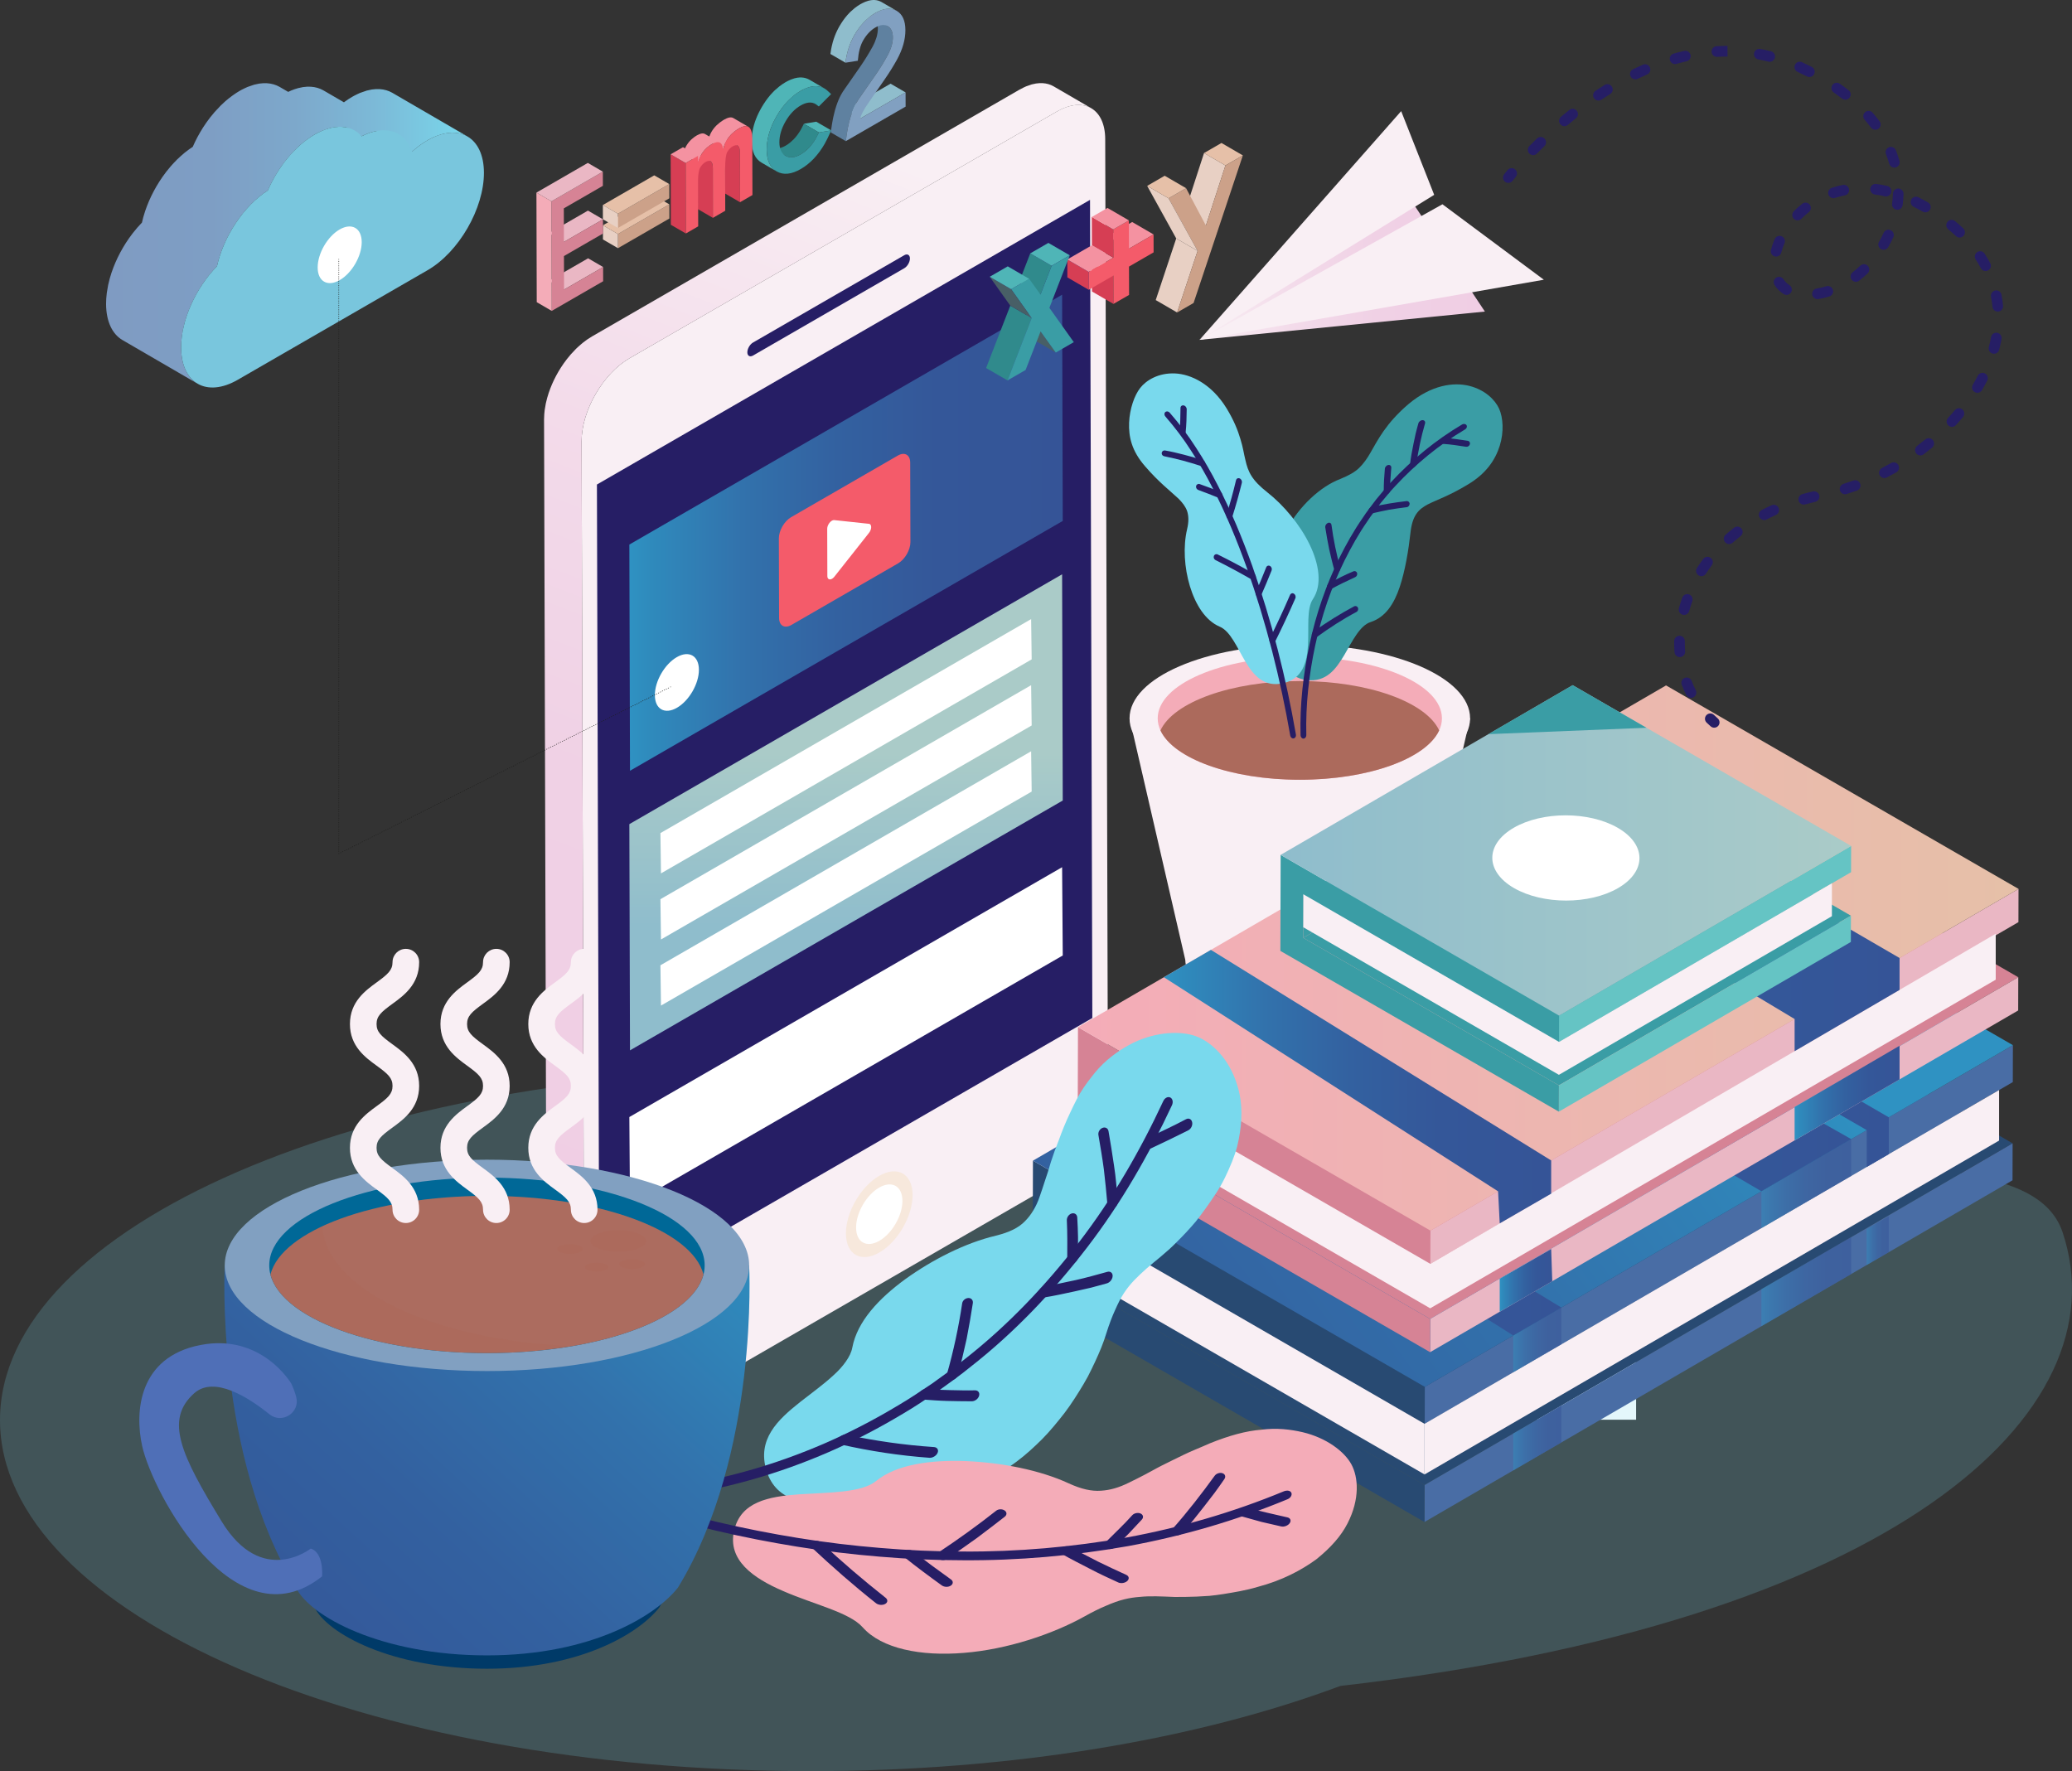 <?xml version="1.0" encoding="UTF-8"?>
<svg xmlns="http://www.w3.org/2000/svg" xmlns:xlink="http://www.w3.org/1999/xlink" viewBox="0 0 7521.64 6429.94">
  <rect x="0" y="0" width="7521.64" height="6429.94" fill="#333333" stroke="none"/>
  <defs>
    <style>
      .cls-1 {
        fill: #006897;
      }

      .cls-2 {
        fill: url(#linear-gradient-2);
      }

      .cls-3 {
        stroke-dasharray: 0 0 1.99 5.98;
      }

      .cls-3, .cls-4, .cls-5, .cls-6 {
        fill: none;
      }

      .cls-3, .cls-4, .cls-6 {
        stroke: #1d1d1b;
        stroke-linecap: round;
        stroke-linejoin: round;
        stroke-width: 2px;
      }

      .cls-7 {
        fill: #261e65;
      }

      .cls-8 {
        fill: #cca189;
      }

      .cls-9 {
        fill: #65c4c4;
      }

      .cls-10 {
        fill: #fff;
      }

      .cls-11 {
        fill: #5f81a0;
      }

      .cls-12 {
        fill: #f4acb8;
      }

      .cls-13 {
        fill: #79c6dd;
      }

      .cls-14 {
        fill: url(#linear-gradient-18);
      }

      .cls-15 {
        fill: #1e5256;
      }

      .cls-16 {
        fill: #308a8c;
      }

      .cls-17 {
        fill: url(#linear-gradient-20);
      }

      .cls-18, .cls-19 {
        fill: #79d9ed;
      }

      .cls-18, .cls-20 {
        opacity: .2;
      }

      .cls-21 {
        isolation: isolate;
      }

      .cls-4 {
        stroke-dasharray: 0 0 2 5.99;
      }

      .cls-22 {
        fill: #3a9da5;
      }

      .cls-23 {
        fill: #284a72;
      }

      .cls-24 {
        fill: #ac6a5c;
      }

      .cls-25 {
        fill: #496da5;
      }

      .cls-26 {
        fill: url(#linear-gradient-8);
      }

      .cls-26, .cls-27, .cls-28, .cls-29, .cls-30, .cls-31, .cls-20, .cls-32, .cls-33, .cls-34, .cls-35, .cls-36, .cls-37, .cls-38 {
        mix-blend-mode: screen;
      }

      .cls-26, .cls-30, .cls-34, .cls-37, .cls-38 {
        opacity: .5;
      }

      .cls-27 {
        fill: url(#linear-gradient-5);
      }

      .cls-28 {
        fill: url(#linear-gradient-15);
      }

      .cls-39 {
        fill: #81a0c1;
      }

      .cls-40 {
        fill: #e8d0c4;
      }

      .cls-41 {
        fill: #eab7c4;
      }

      .cls-42 {
        fill: #485f66;
      }

      .cls-43 {
        fill: #d68395;
      }

      .cls-44 {
        fill: url(#linear-gradient-21);
      }

      .cls-30 {
        fill: url(#linear-gradient-10);
      }

      .cls-31 {
        fill: url(#linear-gradient-14);
      }

      .cls-20 {
        fill: #ac756b;
      }

      .cls-45 {
        fill: #003a68;
      }

      .cls-46 {
        fill: #e6c0a8;
      }

      .cls-47 {
        clip-path: url(#clippath);
      }

      .cls-32 {
        fill: url(#linear-gradient-9);
      }

      .cls-48 {
        fill: #d63e54;
      }

      .cls-33 {
        fill: url(#linear-gradient-16);
      }

      .cls-49 {
        fill: #f45b6a;
      }

      .cls-34 {
        fill: url(#linear-gradient-11);
      }

      .cls-50 {
        fill: #4fb5b7;
      }

      .cls-51 {
        fill: #f492a1;
      }

      .cls-52 {
        fill: #8fbdcc;
      }

      .cls-35 {
        fill: url(#linear-gradient-17);
      }

      .cls-53 {
        fill: url(#linear-gradient-3);
      }

      .cls-54 {
        fill: #4f6fb7;
      }

      .cls-55 {
        fill: url(#linear-gradient);
      }

      .cls-36 {
        fill: url(#linear-gradient-7);
      }

      .cls-37 {
        fill: url(#linear-gradient-6);
      }

      .cls-56 {
        fill: #f7e8dc;
      }

      .cls-57 {
        fill: url(#linear-gradient-19);
      }

      .cls-58 {
        fill: url(#linear-gradient-4);
      }

      .cls-59 {
        fill: #f9eff4;
      }

      .cls-38 {
        fill: url(#linear-gradient-12);
      }

      .cls-60 {
        fill: url(#linear-gradient-13);
      }
    </style>
    <linearGradient id="linear-gradient" x1="3150.72" y1="544.83" x2="1701.19" y2="4294.29" gradientUnits="userSpaceOnUse">
      <stop offset="0" stop-color="#f9eff4"/>
      <stop offset=".04" stop-color="#f8ecf2"/>
      <stop offset=".32" stop-color="#f3dbea"/>
      <stop offset=".62" stop-color="#f0d1e5"/>
      <stop offset="1" stop-color="#f0cee4"/>
    </linearGradient>
    <linearGradient id="linear-gradient-2" x1="2284.63" y1="1934.09" x2="3857.93" y2="1934.09" gradientUnits="userSpaceOnUse">
      <stop offset="0" stop-color="#2f92c2"/>
      <stop offset=".05" stop-color="#2f8abc"/>
      <stop offset=".26" stop-color="#3272ac"/>
      <stop offset=".48" stop-color="#3361a0"/>
      <stop offset=".71" stop-color="#345799"/>
      <stop offset="1" stop-color="#355497"/>
    </linearGradient>
    <linearGradient id="linear-gradient-3" x1="3071.28" y1="3363.35" x2="3071.28" y2="2732" gradientUnits="userSpaceOnUse">
      <stop offset="0" stop-color="#8fbdcc"/>
      <stop offset="1" stop-color="#aacbc8"/>
    </linearGradient>
    <linearGradient id="linear-gradient-4" x1="6343.07" y1="3399.14" x2="2039.57" y2="6594.55" xlink:href="#linear-gradient-2"/>
    <linearGradient id="linear-gradient-5" x1="4982.07" y1="3823.7" x2="6720.16" y2="3823.7" xlink:href="#linear-gradient-2"/>
    <linearGradient id="linear-gradient-6" x1="6394.25" y1="4297.04" x2="6720.16" y2="4297.04" xlink:href="#linear-gradient-2"/>
    <linearGradient id="linear-gradient-7" x1="4134.56" y1="4377.23" x2="5668.05" y2="4377.23" xlink:href="#linear-gradient-2"/>
    <linearGradient id="linear-gradient-8" x1="5493.35" y1="4864.45" x2="5668.05" y2="4864.45" xlink:href="#linear-gradient-2"/>
    <linearGradient id="linear-gradient-9" x1="5352.97" y1="3735.16" x2="6856.56" y2="3735.16" xlink:href="#linear-gradient-2"/>
    <linearGradient id="linear-gradient-10" x1="5493.35" y1="5220.42" x2="5668.05" y2="5220.42" xlink:href="#linear-gradient-2"/>
    <linearGradient id="linear-gradient-11" x1="6394.25" y1="4652.6" x2="6720.16" y2="4652.6" xlink:href="#linear-gradient-2"/>
    <linearGradient id="linear-gradient-12" x1="6776.47" y1="4503.82" x2="6856.56" y2="4503.82" xlink:href="#linear-gradient-2"/>
    <linearGradient id="linear-gradient-13" x1="3913.19" y1="3478.02" x2="7327.51" y2="3478.02" gradientUnits="userSpaceOnUse">
      <stop offset="0" stop-color="#f4acb8"/>
      <stop offset="1" stop-color="#e6c0a8"/>
    </linearGradient>
    <linearGradient id="linear-gradient-14" x1="4224.98" y1="3944.93" x2="5630.99" y2="3944.93" xlink:href="#linear-gradient-2"/>
    <linearGradient id="linear-gradient-15" x1="5259.07" y1="3276.54" x2="6895.72" y2="3276.54" xlink:href="#linear-gradient-2"/>
    <linearGradient id="linear-gradient-16" x1="5444.18" y1="4648.3" x2="5634.92" y2="4648.3" xlink:href="#linear-gradient-2"/>
    <linearGradient id="linear-gradient-17" x1="6514.68" y1="3968.27" x2="6895.72" y2="3968.27" xlink:href="#linear-gradient-2"/>
    <linearGradient id="linear-gradient-18" x1="4648.9" y1="3087.33" x2="6719.88" y2="3087.33" xlink:href="#linear-gradient-3"/>
    <linearGradient id="linear-gradient-19" x1="4354.53" y1="959.89" x2="5390.34" y2="959.89" xlink:href="#linear-gradient"/>
    <linearGradient id="linear-gradient-20" x1="385.08" y1="847.48" x2="1696.96" y2="847.48" gradientUnits="userSpaceOnUse">
      <stop offset="0" stop-color="#7f9bc2"/>
      <stop offset=".29" stop-color="#7e9ec4"/>
      <stop offset=".52" stop-color="#7da8cb"/>
      <stop offset=".74" stop-color="#7cb9d7"/>
      <stop offset=".95" stop-color="#79d1e7"/>
      <stop offset="1" stop-color="#79d9ed"/>
    </linearGradient>
    <linearGradient id="linear-gradient-21" x1="2501.38" y1="4245.03" x2="323.86" y2="6602.94" xlink:href="#linear-gradient-2"/>
    <clipPath id="clippath">
      <path class="cls-5" d="m2972.45,386.47l-54.49-31.66c-5.82-4.88-9.66-7.77-11.64-9.04l54.49,31.66c1.98,1.27,5.82,4.17,11.64,9.04Z"/>
    </clipPath>
  </defs>
  <g class="cls-21">
    <g id="BACKGROUND">
      <rect class="cls-10" x="5439.26" y="4654.2" width="500" height="500"/>
    </g>
    <g id="OBJECTS">
      <g>
        <path class="cls-18" d="m7487.6,4473.99c-91.1-273.3-628.22-241.62-1505.65-241.62-306.62,0-592.79,28.59-835.57,77.99-539.24-263.27-1326.23-429.26-2202.88-429.26C1317.85,3881.1,0,4451.67,0,5155.52s1317.85,1274.42,2943.5,1274.42c734.67,0,1406.43-116.55,1922.14-309.25,1998.5-228.63,2842-986.56,2621.95-1646.69Z"/>
        <g>
          <g>
            <polygon class="cls-59" points="5336.63 2607.84 5134.21 3485.16 4302.84 3485.16 4100.41 2607.84 5336.63 2607.84"/>
            <ellipse class="cls-59" cx="4718.52" cy="2607.84" rx="618.11" ry="267.18"/>
            <ellipse class="cls-59" cx="4718.52" cy="3485.16" rx="415.68" ry="179.68"/>
            <ellipse class="cls-12" cx="4718.52" cy="2607.84" rx="515.91" ry="223.01"/>
            <path class="cls-24" d="m4718.52,2472.56c-250.19,0-458.73,76.99-505.87,179.14,47.15,102.15,255.69,179.14,505.87,179.14s458.73-76.99,505.87-179.14c-47.15-102.15-255.69-179.14-505.87-179.14Z"/>
          </g>
          <g>
            <path class="cls-22" d="m4864.96,1739.04c-72.52,27.56-148.98,99.58-193.64,182.5-45.37,82.63-59.47,172.39-31.07,227.53,20.22,40.55,5.53,114.38,9.21,182.74,2.87,68.36,23.03,128.65,93.95,137,71.21,8.42,105.8-39.29,136.37-90.46,29.86-51.54,57-107.75,95.69-119.98,55.12-18.05,85.64-67.53,105.9-127.87,19.92-60.34,31.76-132.78,38.84-196.53,6.8-63.42,29.7-85.29,62.66-102.76,33.94-17.16,78.03-31.2,145.94-72.41,66.04-39.45,99.24-88.95,115.36-140.24,15.96-50.51,12.17-103.13-2.23-134.91-14.4-31.78-50.82-68.44-108.63-82.87-56.9-14.11-137.17-3.11-219.3,65.32-83.64,71.02-113.11,132.82-138.65,176.65-12.59,22.37-25.27,39.87-41.27,55.81-16.25,15.76-38.32,27.75-69.12,40.48Z"/>
            <path class="cls-7" d="m4732.23,2681.42c-5.77.43-10.82-5.15-11.05-12.12-2.83-111.51,9.62-222.1,32.78-330.55,23.25-108.38,59.39-214.19,108.42-313.84,24.83-49.63,52.06-98.23,83.82-143.88,14.99-23.43,32.57-45.02,49.09-67.37,17.9-21.24,35.06-43.19,54.3-63.26,75.56-81.5,162.41-152.8,258.02-209.41,6.03-3.42,13.29-2.13,16.2,2.86,2.91,5,.48,11.76-5.44,15.11-93.99,55.65-179.19,125.64-253.35,205.61-18.89,19.69-35.72,41.25-53.3,62.09-16.21,21.95-33.48,43.13-48.19,66.15-31.19,44.81-57.93,92.58-82.36,141.37-48.2,97.97-83.82,202.15-106.73,309-22.84,106.77-35.1,216.35-32.32,325.34.22,6.76-4.12,12.42-9.88,12.89Z"/>
            <path class="cls-7" d="m5120.96,1693.73c-1.82-1.97-2.76-4.77-2.36-7.95,2.75-25.1,7.5-49.16,12.47-74.15l8.02-37.76c3-12.49,6.45-24.68,9.91-37.2,1.79-6.41,8.74-11.54,15.4-11.37,6.66.17,10.51,5.57,8.71,11.98-14.53,49.15-24.36,99.39-31.77,147.42-.79,6.36-6.43,11.68-12.71,11.98-3.14.15-5.84-.99-7.66-2.95Z"/>
            <path class="cls-7" d="m4971.52,1862.6c-2.18-1.56-3.62-4.09-3.81-7.25-.38-6.3,4.43-12.68,10.65-14.13,42.63-10.56,86.2-17.14,127.7-22.05,6.16-.55,11.04,3.93,11.02,9.89-.07,5.92-4.49,11.56-10.5,12.24-20.63,2.56-41.92,5.41-63.23,9.07-20.82,4.06-42.04,8.6-63.64,13.66-3.11.73-6.02.13-8.19-1.43Z"/>
            <path class="cls-7" d="m4849.57,2076.93c-2.45-1.08-4.42-3.28-5.33-6.36-7.3-25-13.05-50.18-19.09-76.36-5.5-25.92-9.87-52.21-14.21-79.38-1.09-6.68,3.55-14.01,9.75-16.5,6.26-2.47,11.94.94,12.77,7.49,7.09,53.54,17.98,105.33,31.53,154.87,1.53,6.02-1.67,13.09-7.23,15.9-2.82,1.38-5.75,1.41-8.2.33Z"/>
            <path class="cls-7" d="m4769.75,2316.32c-2.61-.61-4.95-2.41-6.4-5.26-3-5.72-.96-13.42,4.24-17.14,47.99-35.14,98.27-65.87,147.93-92.55,5.41-2.8,11.63-.52,13.94,4.99,2.45,5.57.19,12.3-5.09,15.15-50.17,26.52-98.43,57.94-146.61,92.97-2.52,1.88-5.4,2.45-8.01,1.84Z"/>
            <path class="cls-7" d="m5232.16,1607.7c-1.56-2.18-2.15-5.07-1.38-8.18,1.56-6.19,7.91-11.01,14.23-10.41,28.51,3.18,56.21,6.92,83.06,11.16,6.04.95,9.45,6.63,7.75,12.62-1.7,5.99-7.89,10.01-13.93,9.05-26.61-3.9-55.11-8.79-82.51-10.36-3.12-.24-5.66-1.7-7.22-3.87Z"/>
            <path class="cls-7" d="m4823.91,2139.47c-2.5-.96-4.58-3.04-5.61-6.06-2.08-6.03.76-13.47,6.29-16.51,29.75-15.47,58.42-30.13,88.44-42.68,5.71-2.43,11.68.44,13.4,6.31,1.73,5.87-1.51,12.48-7.17,14.94-28.6,13.24-58.73,27.22-87.14,43.27-2.77,1.52-5.7,1.7-8.21.74Z"/>
            <path class="cls-7" d="m5026.55,1792.52c-2.05-1.73-3.31-4.39-3.29-7.58-.19-27.83,1.48-55.34,3.99-83.43.55-6.54,6.3-12.61,12.74-13.46,6.44-.85,11.12,3.85,10.56,10.38-2.23,28.33-4.47,55.33-4.75,82.75-.04,6.39-5.03,12.31-11.26,13.35-3.11.52-5.94-.28-7.99-2.01Z"/>
          </g>
          <g>
            <path class="cls-19" d="m4309.3,1921.36c-14.93,63.42-10.03,139.86,10.22,206.93,20.41,66.93,56.41,125.02,108.51,146.95,38.15,16.02,62.29,74.94,92.54,126.02,30.47,50.97,67.46,94.63,137.36,79.12,69.82-15.48,86.58-74.19,90.15-137.94,3.83-63.74-5.71-131.79,17.97-167.48,33.91-51.08,23.3-125.31-11.96-198.05-35.07-72.81-94.67-143.27-152.53-188.69-57.27-44.87-70.88-74.86-80.59-118.02-5.44-21.37-8.54-46.16-18.21-76.58-9.04-30.54-23.22-67.13-50.39-111.61-53.44-86.94-128-123.64-186.98-126.25-60.52-2.65-104.62,25.11-126.05,52.33-21.7,27.53-38.53,76.83-40.58,126.42-2,51.15,9.33,102.44,57.9,158.15,49.92,58.12,91.99,89.94,121.66,117.88,14.26,14.53,25.26,28.32,31.22,45.37,5.49,17.41,6.3,37.85-.26,65.47Z"/>
            <path class="cls-7" d="m4695.99,2680.69c-5.71.86-11.15-3.58-12.21-10.01-35.74-206.8-87.87-411.57-157.74-609.52-35.49-98.76-75.46-196.01-123.63-288.97-23.82-46.6-49.86-92.01-78.43-135.67-28.04-44.03-59.72-85.54-93.73-124.74-4.32-4.8-4.35-11.84-.07-15.72,4.28-3.89,11.36-3.04,15.8,1.89,34.79,40.1,67.06,82.43,95.54,127.14,29.02,44.36,55.41,90.37,79.49,137.5,48.73,94.03,89,192.08,124.75,291.54,70.37,199.42,122.66,404.82,158.68,613.16,1.07,6.52-2.74,12.56-8.46,13.4Z"/>
            <path class="cls-7" d="m4370.48,1691.8c-2.32,1.35-5.23,1.7-8.19.76-23.08-7.26-45.51-14.31-68.26-20.34-23-5.8-45.35-11.36-67.82-15.83-5.84-1.07-9.83-6.56-8.99-12.36.84-5.8,6.19-9.72,12.03-8.64,22.93,3.96,45.44,9.4,68.32,15.3,23.16,5.71,45.88,12.56,68.79,19.94,5.91,1.88,9.84,8.4,8.72,14.45-.56,3.03-2.28,5.37-4.59,6.72Z"/>
            <path class="cls-7" d="m4467.41,1884.55c-2.45,1.08-5.38,1.09-8.19-.2-5.62-2.58-8.65-9.41-6.79-15.31,12.77-40.97,24.51-82.78,34.51-125.51,1.44-6.15,7.33-9.19,13.21-6.7,5.87,2.48,9.49,9.55,8.04,15.7-10.76,42.99-22.23,84.72-35.41,125.86-.93,2.95-2.91,5.09-5.37,6.17Z"/>
            <path class="cls-7" d="m4552.29,2104.95c-2.54.86-5.46.62-8.15-.91-43.65-25-87.55-48.66-131.64-70.67-5.44-2.69-8.05-9.4-5.85-15.04,2.2-5.64,8.36-8.08,13.8-5.38,44.38,21.83,88.46,45.45,132.23,70.39,5.38,3.07,7.84,10.22,5.49,15.93-1.18,2.86-3.34,4.82-5.88,5.68Z"/>
            <path class="cls-7" d="m4621.65,2336.6c-2.59.68-5.48.24-8.04-1.47-5.14-3.43-7.02-10.69-4.28-16.23,25.5-51.9,50.48-104.96,73.73-159.11,2.5-5.78,8.83-7.75,14.15-4.36,5.32,3.39,7.62,10.85,5.11,16.64-23.64,54.22-48.46,107.26-74.4,159.27-1.39,2.78-3.68,4.58-6.27,5.27Z"/>
            <path class="cls-7" d="m4300.14,1576.91c-2.17,1.58-5.02,2.21-8.02,1.55-6.01-1.32-10.37-7.34-9.82-13.54,2.12-27.3,2.9-54.93,3.07-83.54-.16-6.3,4.83-10.66,11.26-9.62,6.41,1.06,11.33,7.43,11.31,13.84-.26,28.68-1.05,56.29-3.87,84.11-.28,3.1-1.76,5.62-3.93,7.2Z"/>
            <path class="cls-7" d="m4572.46,2166.42c-2.55.81-5.47.51-8.13-1.07-5.33-3.17-7.65-10.29-5.19-15.95,12.96-29.57,25.35-59.43,37.36-89.72,2.32-5.82,8.57-8.02,13.99-4.87,5.41,3.14,7.92,10.44,5.6,16.26-11.92,30.26-24.9,60.3-37.64,89.8-1.23,2.83-3.43,4.75-5.98,5.55Z"/>
            <path class="cls-7" d="m4431.74,1807.18c-2.41,1.17-5.32,1.3-8.15.11-24.51-10.21-49.51-19.52-73.82-28.55-5.59-2.14-9.15-8.39-7.71-14.25,1.43-5.85,7.23-9.05,13.02-7.05,25.02,8.57,49.26,18.34,74.33,28.24,5.84,2.29,9.22,9.09,7.48,15.11-.84,3-2.75,5.22-5.15,6.4Z"/>
          </g>
        </g>
        <g>
          <g>
            <g>
              <path class="cls-59" d="m3836.77,404.81c96.5-55.71,174.98-10.84,175.3,100.04l9.86,3478.6c.31,110.88-77.66,246.09-174.16,301.8l-1551.35,895.67c-96.5,55.71-174.99,10.84-175.3-100.04l-9.86-3478.6c-.32-110.88,77.66-246.09,174.16-301.8l1551.35-895.67Z"/>
              <path class="cls-55" d="m3865.56,391.15c4.14-1.6,8.24-3.03,12.28-4.24,2.61-.78,5.22-1.55,7.79-2.17,2.4-.58,4.78-1.08,7.14-1.53,3.13-.59,6.22-1.07,9.26-1.42,1.75-.2,3.51-.4,5.23-.52,3.83-.27,7.59-.34,11.27-.22.82.03,1.68-.03,2.49.02,4.43.25,8.73.82,12.91,1.63,1.05.2,2.06.47,3.09.71,3.29.75,6.5,1.68,9.62,2.78.98.34,1.97.66,2.93,1.03,3.96,1.56,7.81,3.33,11.47,5.45l-.19-.11.19.11-136.22-79.16c-.32-.18-.64-.37-.96-.55-2.83-1.6-5.76-3.03-8.78-4.29-.56-.23-1.15-.38-1.71-.6-.97-.38-1.97-.7-2.97-1.05-1.52-.53-3-1.15-4.56-1.61-1.63-.47-3.35-.77-5.03-1.16-1.03-.24-2.05-.51-3.1-.71-.57-.11-1.11-.29-1.69-.39-3.44-.6-6.96-1.01-10.56-1.23-.22-.01-.45,0-.67,0-.82-.05-1.67,0-2.5-.02-2.77-.09-5.54-.19-8.4-.07-.93.04-1.91.22-2.85.29-1.74.12-3.5.33-5.26.53-1.64.19-3.24.23-4.91.49-1.42.22-2.9.66-4.34.93-2.36.44-4.74.94-7.14,1.53-1.31.32-2.56.47-3.88.83-1.27.35-2.62.96-3.91,1.35-4.04,1.21-8.14,2.64-12.28,4.24-1.47.57-2.88.89-4.36,1.5-1.42.59-2.88,1.33-4.31,1.97-1.36.61-2.72,1.22-4.09,1.87-5.29,2.5-10.62,5.19-16.02,8.31l-1551.35,895.67c-5.62,3.24-11.16,6.81-16.65,10.58-1.78,1.22-3.53,2.57-5.3,3.85-3.69,2.67-7.36,5.39-10.98,8.27-2,1.6-3.97,3.27-5.95,4.93-3.34,2.8-6.64,5.68-9.9,8.65-1.97,1.8-3.93,3.61-5.87,5.47-1.21,1.16-2.47,2.23-3.67,3.42-1.29,1.27-2.49,2.71-3.76,4.01-3.94,4.01-7.81,8.12-11.6,12.36-1.21,1.35-2.51,2.57-3.7,3.95-1.02,1.17-1.97,2.44-2.98,3.63-2.3,2.71-4.55,5.48-6.8,8.28-1.45,1.8-2.98,3.52-4.4,5.36-1.2,1.55-2.31,3.17-3.49,4.73-1.64,2.18-3.25,4.36-4.85,6.58-1.09,1.5-2.23,2.95-3.3,4.47-1.86,2.65-3.61,5.39-5.42,8.09-1.11,1.66-2.24,3.29-3.32,4.96-.45.69-.93,1.36-1.38,2.06-3.11,4.86-6.12,9.8-9.04,14.79-.21.36-.39.72-.6,1.07-.6,1.04-1.16,2.11-1.76,3.15-1.98,3.49-3.97,6.97-5.86,10.51-.9,1.69-1.71,3.41-2.59,5.1-.9,1.76-1.8,3.51-2.68,5.28-.75,1.5-1.55,2.99-2.28,4.49-2.01,4.16-3.89,8.36-5.75,12.57-.3.69-.64,1.36-.94,2.05-.08.19-.18.38-.26.57-2.26,5.21-4.4,10.44-6.42,15.7-.37.97-.69,1.95-1.05,2.93-.72,1.93-1.39,3.86-2.08,5.79-.93,2.6-1.93,5.19-2.79,7.79-.69,2.06-1.24,4.13-1.89,6.19-.75,2.4-1.5,4.8-2.2,7.2-.43,1.48-.95,2.96-1.36,4.44-.74,2.68-1.3,5.35-1.97,8.04-.75,2.98-1.53,5.95-2.19,8.93-.23,1.03-.54,2.07-.76,3.11-.46,2.16-.69,4.28-1.11,6.43-.89,4.68-1.73,9.34-2.4,13.98-.18,1.28-.5,2.57-.66,3.85-.38,2.91-.57,5.79-.85,8.68-.2,2.07-.45,4.15-.61,6.22-.48,6.5-.79,12.95-.77,19.31l9.86,3478.6c.16,55.12,19.63,93.93,51.03,112.18l136.22,79.16c-31.4-18.25-50.88-57.06-51.03-112.18l-9.86-3478.6c-.02-6.36.29-12.81.77-19.31.15-2.06.41-4.14.61-6.22.41-4.16.91-8.33,1.51-12.52.66-4.64,1.51-9.3,2.4-13.98.61-3.18,1.16-6.35,1.87-9.54.66-2.97,1.44-5.95,2.19-8.93,1.05-4.16,2.11-8.32,3.32-12.48.7-2.4,1.44-4.8,2.2-7.2,1.47-4.68,3.03-9.34,4.69-14.01.69-1.92,1.34-3.84,2.06-5.75,2.42-6.44,4.97-12.85,7.74-19.22.3-.69.63-1.36.94-2.05,2.53-5.73,5.23-11.42,8.04-17.07.87-1.75,1.76-3.5,2.66-5.24,2.71-5.27,5.53-10.49,8.47-15.65.59-1.04,1.15-2.1,1.75-3.13,3.51-6.07,7.2-12.03,11-17.91,1.1-1.69,2.25-3.34,3.36-5.02,2.83-4.23,5.72-8.41,8.69-12.52,1.6-2.21,3.21-4.4,4.85-6.58,2.58-3.42,5.22-6.77,7.89-10.09,2.24-2.79,4.49-5.57,6.8-8.28,2.19-2.58,4.44-5.07,6.69-7.58,3.8-4.24,7.67-8.36,11.61-12.37,2.45-2.5,4.9-5.01,7.41-7.41,1.95-1.87,3.92-3.69,5.9-5.5,3.25-2.96,6.54-5.82,9.86-8.62,1.99-1.67,3.97-3.35,5.99-4.96,3.6-2.87,7.26-5.58,10.94-8.24,1.78-1.29,3.54-2.64,5.34-3.87,5.48-3.76,11.02-7.33,16.64-10.57l1551.35-895.67c5.41-3.12,10.74-5.82,16.02-8.31,1.37-.65,2.73-1.26,4.09-1.87,2.93-1.3,5.79-2.36,8.68-3.47Z"/>
            </g>
            <polygon class="cls-7" points="3956.92 725.57 3965.34 3695.84 2175.34 4729.3 2166.92 1759.03 3956.92 725.57"/>
            <path class="cls-56" d="m3191.51,4269.03c66.76-38.54,121.11-7.57,121.32,69.28.22,76.71-53.78,170.23-120.54,208.78-66.88,38.61-121.23,7.64-121.45-69.07-.22-76.85,53.78-170.38,120.66-208.99Z"/>
            <path class="cls-10" d="m3191.61,4311.42c46.41-26.8,84.19-5.26,84.34,48.16.15,53.33-37.39,118.34-83.8,145.14-46.5,26.85-84.28,5.31-84.43-48.02-.15-53.43,37.39-118.45,83.88-145.29Z"/>
            <path class="cls-7" d="m3282.62,926.53c11.23-6.48,20.51-1.19,20.55,11.85.04,12.9-9.19,28.88-20.42,35.36l-549.12,317.03c-11.35,6.56-20.64,1.26-20.67-11.64-.04-13.04,9.19-29.02,20.54-35.58l549.12-317.03Z"/>
          </g>
          <g class="cls-29">
            <polygon class="cls-2" points="3855.6 1069.96 3857.93 1891.23 2286.96 2798.23 2284.63 1976.96 3855.6 1069.96"/>
          </g>
          <polygon class="cls-53" points="3855.6 2084.99 3857.93 2906.25 2286.96 3813.25 2284.63 2991.99 3855.6 2084.99"/>
          <polygon class="cls-10" points="3743.14 2247.55 3745.13 2393.84 2399.43 3170.79 2397.43 3024.49 3743.14 2247.55"/>
          <polygon class="cls-10" points="3743.14 2487.5 3745.13 2633.79 2399.43 3410.74 2397.43 3264.44 3743.14 2487.5"/>
          <polygon class="cls-10" points="3743.14 2727.45 3745.13 2873.74 2399.43 3650.69 2397.43 3504.39 3743.14 2727.45"/>
          <polygon class="cls-10" points="3855.6 3148.33 3857.93 3468.81 2286.96 4375.81 2284.63 4055.33 3855.6 3148.33"/>
          <g>
            <path class="cls-49" d="m3259.22,1653.92c24.72-14.27,44.81-2.83,44.89,25.58l.82,288.43c.08,28.41-19.88,62.98-44.6,77.25l-387.29,223.6c-24.72,14.27-44.81,2.83-44.89-25.58l-.82-288.43c-.08-28.41,19.88-62.98,44.6-77.25l387.3-223.6Z"/>
            <path class="cls-10" d="m3019.83,1890.37c2.51-1.45,5.09-2.28,7.57-2.29l125.66,13.46c12.54-.03,12.59,20.51.1,34.82l-125.17,158.38c-2.47,2.85-5.04,4.99-7.55,6.44-8.91,5.15-17.05,1.59-17.08-9.71l-.49-171.74c-.03-11.3,8.05-24.22,16.97-29.36Z"/>
          </g>
        </g>
        <g>
          <g>
            <g>
              <g class="cls-21">
                <polygon class="cls-23" points="3866.05 4415.12 6000.83 3174.52 6000.2 3396.92 3865.42 4637.52 3866.05 4415.12"/>
                <polygon class="cls-23" points="3865.42 4637.52 6000.2 3396.92 7306.09 4150.88 5171.31 5391.48 3865.42 4637.52"/>
                <polygon class="cls-25" points="5171.31 5391.48 7306.09 4150.88 7305.71 4284.96 5170.93 5525.56 5171.31 5391.48"/>
                <polygon class="cls-23" points="5172.32 5034.99 5171.94 5169.08 3866.05 4415.12 3865.42 4637.52 5171.31 5391.48 5170.93 5525.56 3748.35 4704.23 3749.74 4213.67 5172.32 5034.99"/>
                <polygon class="cls-25" points="5172.32 5034.99 7307.1 3794.4 7306.72 3928.48 5171.94 5169.08 5172.32 5034.99"/>
                <polygon class="cls-58" points="3749.74 4213.67 5884.52 2973.07 7307.1 3794.4 5172.32 5034.99 3749.74 4213.67"/>
              </g>
              <polygon class="cls-59" points="3866.05 4415.12 3865.42 4598.87 5171.31 5352.83 5171.31 5169.08 3866.05 4415.12"/>
              <polygon class="cls-59" points="5171.31 5352.83 7257 4140.76 7257 3957.37 5171.31 5169.08 5171.31 5352.83"/>
              <polygon class="cls-27" points="6394.25 4324.89 4982.07 3497.52 5283.2 3322.52 6720.16 4135.49 6394.25 4324.89"/>
              <polygon class="cls-37" points="6394.25 4324.89 6394.25 4458.59 6720.16 4269.25 6720.16 4135.49 6394.25 4324.89"/>
              <polygon class="cls-36" points="4279.13 3906.02 5668.05 4746.91 5493.35 4848.43 4134.56 3990.04 4279.13 3906.02"/>
              <polygon class="cls-26" points="5493.35 4848.43 5493.35 4981.98 5668.05 4880.49 5668.05 4746.91 5493.35 4848.43"/>
            </g>
            <polygon class="cls-32" points="5352.97 3281.97 6776.47 4102.77 6776.47 4236.54 6856.56 4190.01 6856.56 4056.22 5435.89 3233.78 5352.97 3281.97"/>
            <polygon class="cls-30" points="5493.35 5204.15 5493.35 5338.19 5668.05 5236.67 5668.05 5102.66 5493.35 5204.15"/>
            <polygon class="cls-34" points="6394.25 4679.9 6394.25 4814.64 6720.16 4625.24 6720.16 4490.56 6394.25 4679.9"/>
            <polygon class="cls-38" points="6776.47 4461.65 6776.47 4592.52 6856.56 4545.98 6856.56 4415.12 6776.47 4461.65"/>
          </g>
          <g>
            <g class="cls-21">
              <polygon class="cls-43" points="4017.78 3910.2 6152.57 2669.6 6152 2869.6 4017.22 4110.2 4017.78 3910.2"/>
              <polygon class="cls-43" points="4017.22 4110.2 6152 2869.6 7326.61 3547.76 5191.82 4788.36 4017.22 4110.2"/>
              <polygon class="cls-41" points="5191.82 4788.36 7326.61 3547.76 7326.26 3668.43 5191.48 4909.03 5191.82 4788.36"/>
              <polygon class="cls-43" points="5192.73 4467.69 5192.39 4588.36 4017.78 3910.2 4017.22 4110.2 5191.82 4788.36 5191.48 4909.03 3911.94 4170.29 3913.19 3728.95 5192.73 4467.69"/>
              <polygon class="cls-41" points="5192.73 4467.69 7327.51 3227.09 7327.17 3347.76 5192.39 4588.36 5192.73 4467.69"/>
              <polygon class="cls-60" points="3913.19 3728.95 6047.98 2488.35 7327.51 3227.09 5192.73 4467.69 3913.19 3728.95"/>
            </g>
            <polygon class="cls-59" points="4017.78 3910.2 4017.22 4071.54 5191.82 4749.7 7244.76 3556.67 7244.76 3389.9 5192.39 4588.36 4017.78 3910.2"/>
            <polygon class="cls-31" points="4224.98 3547.76 5438.23 4325.02 5444.18 4441.33 5630.99 4333.48 5630.99 4213 4395.74 3448.52 4224.98 3547.76"/>
            <polygon class="cls-28" points="5259.07 2946.81 6514.68 3699.45 6514.68 3816.22 6895.72 3593.72 6895.72 3478.02 5620.35 2736.85 5259.07 2946.81"/>
            <polygon class="cls-33" points="5444.18 4642.29 5444.18 4762.18 5634.92 4651.33 5630.99 4534.43 5444.18 4642.29"/>
            <polygon class="cls-35" points="6514.68 4018.98 6514.68 4140.07 6895.72 3918.63 6895.72 3796.47 6514.68 4018.98"/>
          </g>
          <g>
            <g class="cls-21">
              <polygon class="cls-22" points="4731.54 3246.73 5791.65 2630.66 5791.2 2788.64 4731.09 3404.71 4731.54 3246.73"/>
              <polygon class="cls-22" points="4731.09 3404.71 5791.2 2788.64 6719.16 3324.4 5659.05 3940.47 4731.09 3404.71"/>
              <polygon class="cls-9" points="5659.05 3940.47 6719.16 3324.4 6718.89 3419.71 5658.78 4035.78 5659.05 3940.47"/>
              <polygon class="cls-22" points="5659.77 3687.17 5659.5 3782.49 4731.54 3246.73 4731.09 3404.71 5659.05 3940.47 5658.78 4035.78 4647.92 3452.15 4648.9 3103.55 5659.77 3687.17"/>
              <polygon class="cls-9" points="5659.77 3687.17 6719.88 3071.11 6719.61 3166.42 5659.5 3782.49 5659.77 3687.17"/>
              <polygon class="cls-14" points="4648.9 3103.55 5709.01 2487.48 6719.88 3071.11 5659.77 3687.17 4648.9 3103.55"/>
            </g>
            <polygon class="cls-59" points="4731.09 3366.32 5659.05 3902.08 6650.07 3326.17 6650.07 3206.83 5659.5 3782.49 4731.54 3246.73 4731.09 3366.32"/>
            <polygon class="cls-22" points="5403.01 2665.31 5976.88 2642.14 5709.01 2487.48 5403.01 2665.31"/>
            <path class="cls-10" d="m5872.69,3005.31c104.66,60.43,105.15,158.39,1.17,218.82-103.98,60.43-273.05,60.43-377.71,0-104.66-60.43-105.27-158.39-1.29-218.82,103.98-60.43,273.17-60.43,377.83,0Z"/>
          </g>
        </g>
        <g>
          <polygon class="cls-57" points="4354.53 1233.82 5390.34 1131.1 5095 685.95 4354.53 1233.82"/>
          <polygon class="cls-59" points="4354.53 1233.82 5086.44 403.46 5206.29 707.36 4354.53 1233.82"/>
          <polygon class="cls-59" points="4354.53 1233.82 5604.35 1015.53 5236.25 741.6 4354.53 1233.82"/>
        </g>
        <g>
          <path class="cls-7" d="m5475.51,664.02c-4.13,0-8.29-1.32-11.8-4.03-8.46-6.52-10.02-18.66-3.51-27.1,0,0,4.3-5.57,12.51-15.49,6.81-8.21,18.99-9.38,27.22-2.56,8.23,6.8,9.36,18.99,2.57,27.21-7.57,9.14-11.57,14.32-11.7,14.47-3.79,4.93-9.51,7.51-15.29,7.51Z"/>
          <path class="cls-7" d="m6138.61,2533.62c-7.06,0-13.83-3.86-17.25-10.58-6.12-12.03-11.67-24.53-16.48-37.15-3.81-9.98,1.17-21.15,11.14-24.96,10-3.81,21.14,1.18,24.95,11.15,4.36,11.37,9.36,22.64,14.85,33.47,4.83,9.51,1.04,21.15-8.47,25.98-2.81,1.42-5.79,2.1-8.74,2.1Zm-40.62-148.14c-10.02,0-18.5-7.73-19.25-17.88-.83-11.03-1.25-22.16-1.25-33.33l.04-7.08c.19-10.57,8.8-19.01,19.33-19.01h.32c10.68.18,19.18,8.98,19.01,19.65l-.04,6.28c0,10.37.38,20.52,1.13,30.6.79,10.64-7.17,19.92-17.82,20.71-.49.04-.98.06-1.47.06Zm15.42-153.1c-1.7,0-3.42-.23-5.13-.7-10.29-2.82-16.35-13.46-13.53-23.74,3.51-12.8,7.59-25.67,12.12-38.27,3.62-10.05,14.65-15.23,24.74-11.65,10.04,3.61,15.25,14.68,11.64,24.73-4.21,11.66-7.98,23.57-11.21,35.4-2.36,8.59-10.15,14.23-18.63,14.23Zm62.97-140.55c-3.57,0-7.19-.99-10.42-3.06-8.99-5.77-11.59-17.72-5.83-26.71,7.13-11.12,14.82-22.19,22.82-32.89,6.38-8.53,18.5-10.31,27.05-3.9,8.55,6.4,10.31,18.51,3.91,27.06-7.46,9.97-14.61,20.26-21.23,30.6-3.7,5.76-9.93,8.89-16.29,8.89Zm100.58-116.76c-5.34,0-10.65-2.2-14.46-6.51-7.08-7.98-6.34-20.21,1.64-27.28,9.83-8.72,20.06-17.21,30.69-25.46,8.42-6.57,20.57-5.01,27.12,3.4,6.55,8.43,5.02,20.57-3.42,27.12-9.95,7.74-19.53,15.7-28.76,23.88-3.68,3.25-8.25,4.86-12.82,4.86Zm127.31-87c-6.98,0-13.72-3.78-17.16-10.4-4.93-9.47-1.26-21.14,8.21-26.06,11.57-6.04,23.48-11.83,35.71-17.36,9.72-4.4,21.18-.08,25.57,9.65s.08,21.18-9.65,25.57c-11.55,5.23-22.82,10.71-33.78,16.41-2.85,1.49-5.91,2.19-8.91,2.19Zm143.63-56.21c-8.46,0-16.21-5.61-18.59-14.15-2.87-10.29,3.13-20.94,13.42-23.81,12.51-3.48,25.27-6.73,38.32-9.72,10.34-2.35,20.76,4.1,23.16,14.52,2.4,10.4-4.11,20.77-14.51,23.16-12.44,2.86-24.63,5.95-36.58,9.29-1.74.48-3.49.72-5.21.72Zm149.97-37.38c-8.23,0-15.84-5.28-18.44-13.54-3.19-10.18,2.45-21.03,12.65-24.23,12.04-3.78,23.95-7.82,35.77-12.12,10.06-3.66,21.12,1.53,24.76,11.57,3.66,10.03-1.53,21.12-11.55,24.76-12.34,4.48-24.82,8.71-37.39,12.66-1.93.6-3.89.9-5.79.9Zm142.75-58.91c-7,0-13.76-3.81-17.19-10.46-4.89-9.48-1.17-21.15,8.3-26.05,11.21-5.79,22.27-11.81,33.18-18.04,9.25-5.29,21.08-2.08,26.37,7.18,5.3,9.27,2.08,21.07-7.19,26.38-11.36,6.5-22.91,12.79-34.61,18.84-2.83,1.46-5.87,2.15-8.85,2.15Zm130.67-82.18c-5.85,0-11.65-2.64-15.44-7.67-6.44-8.51-4.76-20.64,3.78-27.07,10.1-7.64,19.99-15.44,29.67-23.44,8.27-6.8,20.42-5.61,27.2,2.59,6.81,8.23,5.64,20.41-2.59,27.22-10.1,8.34-20.44,16.51-30.99,24.48-3.47,2.63-7.57,3.91-11.63,3.91Zm114.53-103.6c-4.68,0-9.38-1.69-13.1-5.11-7.85-7.24-8.34-19.46-1.11-27.31,8.57-9.31,16.85-18.75,24.84-28.35,6.8-8.18,19.01-9.36,27.22-2.49,8.21,6.82,9.32,19.02,2.49,27.22-8.4,10.09-17.1,20.05-26.12,29.82-3.81,4.13-9,6.23-14.21,6.23Zm92.33-123.69c-3.32,0-6.7-.86-9.78-2.67-9.21-5.42-12.27-17.26-6.87-26.46,6.4-10.84,12.4-21.81,18.01-32.85,4.83-9.5,16.51-13.32,25.99-8.46,9.51,4.83,13.31,16.47,8.48,25.99-5.98,11.74-12.36,23.39-19.14,34.93-3.6,6.12-10.06,9.52-16.68,9.52Zm60.32-141.82c-1.64,0-3.3-.22-4.96-.65-10.32-2.74-16.48-13.32-13.74-23.64,3.19-12.04,5.91-24.22,8.08-36.19,1.91-10.49,11.83-17.52,22.48-15.57,10.49,1.91,17.46,11.96,15.57,22.46-2.36,12.99-5.3,26.17-8.76,39.21-2.3,8.65-10.12,14.38-18.67,14.38Zm13.66-153.14c-9.85,0-18.27-7.5-19.21-17.52-1.17-12.22-2.93-24.45-5.27-36.33-2.06-10.47,4.77-20.63,15.25-22.69,10.4-2.06,20.63,4.77,22.69,15.25,2.57,13.13,4.53,26.64,5.79,40.15,1.02,10.63-6.8,20.05-17.42,21.05-.6.06-1.23.09-1.83.09Zm-654.46-45.15c-9.32,0-17.54-6.75-19.06-16.25-1.7-10.53,5.45-20.46,16-22.16,11.57-1.87,23.31-4.64,34.92-8.25,10.17-3.22,21.01,2.51,24.2,12.7,3.17,10.19-2.53,21.03-12.72,24.2-13.33,4.15-26.86,7.35-40.24,9.51-1.04.17-2.08.25-3.1.25Zm-112.4-15.25c-3.59,0-7.21-.99-10.46-3.08-13.29-8.57-24.37-19.59-32.9-32.77-5.81-8.96-3.27-20.92,5.7-26.73,8.94-5.83,20.91-3.27,26.72,5.7,5.55,8.55,12.74,15.71,21.42,21.29,8.96,5.79,11.55,17.74,5.78,26.72-3.7,5.74-9.93,8.86-16.27,8.86Zm251.89-47.65c-5.78,0-11.5-2.58-15.31-7.5-6.53-8.45-4.98-20.58,3.47-27.11,9.57-7.41,18.93-15.45,27.82-23.9,7.76-7.36,19.99-7.07,27.33.69,7.36,7.73,7.04,19.97-.68,27.32-9.85,9.35-20.21,18.26-30.84,26.47-3.51,2.72-7.68,4.04-11.8,4.04Zm470.74-39.06c-6.93,0-13.63-3.73-17.1-10.29-5.62-10.63-11.93-21.31-18.74-31.76-5.83-8.94-3.3-20.91,5.64-26.74,8.91-5.83,20.91-3.31,26.74,5.64,7.44,11.42,14.35,23.12,20.52,34.78,5,9.43,1.4,21.13-8.04,26.12-2.89,1.53-5.98,2.24-9.02,2.24Zm-760.42-52.51c-1.62,0-3.25-.2-4.89-.62-10.33-2.69-16.52-13.24-13.84-23.57,3.4-13.05,8-26.29,13.68-39.33,4.27-9.78,15.69-14.28,25.44-9.99,9.8,4.26,14.27,15.65,10,25.43-4.89,11.2-8.83,22.52-11.72,33.63-2.27,8.69-10.1,14.46-18.69,14.46Zm390.32-24.56c-3.27,0-6.59-.83-9.63-2.58-9.25-5.33-12.44-17.15-7.1-26.4,6.08-10.57,11.74-21.58,16.84-32.75,4.44-9.71,15.87-14.01,25.61-9.56,9.72,4.42,13.99,15.89,9.57,25.6-5.61,12.27-11.83,24.39-18.54,35.99-3.57,6.21-10.08,9.68-16.76,9.68Zm275.81-44.55c-4.76,0-9.53-1.75-13.27-5.28-8.87-8.38-18.19-16.62-28.01-24.73-8.23-6.8-9.4-18.98-2.59-27.21,6.78-8.24,18.93-9.42,27.2-2.6,10.36,8.56,20.44,17.45,29.94,26.43,7.76,7.33,8.12,19.56.77,27.32-3.79,4.03-8.91,6.06-14.04,6.06Zm-588.08-62.4c-4.95,0-9.87-1.88-13.65-5.64-7.55-7.53-7.57-19.77-.04-27.33,9.61-9.64,19.87-18.81,30.48-27.23,8.38-6.65,20.53-5.26,27.16,3.12,6.64,8.36,5.25,20.52-3.11,27.15-9.46,7.5-18.59,15.67-27.16,24.25-3.77,3.78-8.72,5.68-13.68,5.68Zm463.83-29.04c-3.26,0-6.57-.82-9.61-2.57-11.14-6.39-22.14-12.28-33.03-17.67-9.57-4.73-13.5-16.33-8.76-25.88,4.74-9.56,16.29-13.5,25.9-8.75,11.57,5.73,23.29,11.98,35.14,18.78,9.25,5.31,12.46,17.12,7.13,26.38-3.57,6.23-10.08,9.71-16.78,9.71Zm-101.64-9.36c-.85,0-1.72-.06-2.59-.17-10.57-1.42-18.01-11.15-16.59-21.72,1.62-12.1,2.64-24.39,3.04-36.56.32-10.66,9.49-19.28,19.93-18.69,10.66.34,19.04,9.27,18.69,19.94-.42,13.45-1.55,27.06-3.34,40.45-1.3,9.71-9.61,16.76-19.14,16.76Zm-231.89-42.09c-8.14,0-15.7-5.17-18.37-13.33-3.32-10.15,2.21-21.06,12.34-24.38,12.93-4.24,26.25-7.73,39.58-10.4,10.55-2.08,20.65,4.7,22.74,15.16,2.1,10.47-4.68,20.65-15.16,22.74-11.83,2.37-23.65,5.47-35.12,9.23-2,.66-4.04.97-6.02.97Zm190.74-6.31c-1.43,0-2.89-.16-4.34-.49-12.06-2.77-24.25-4.97-36.2-6.54-10.59-1.4-18.04-11.1-16.65-21.69,1.38-10.57,10.93-17.96,21.67-16.65,13.17,1.74,26.57,4.15,39.82,7.2,10.42,2.39,16.91,12.76,14.51,23.17-2.06,8.95-10.02,15-18.82,15Zm30.14-104.69c-8.42,0-16.18-5.55-18.59-14.04-3.34-11.72-7.3-23.42-11.78-34.79-3.93-9.93.94-21.16,10.87-25.07,9.91-3.9,21.16.96,25.06,10.88,4.96,12.53,9.34,25.45,13.02,38.39,2.92,10.27-3.04,20.96-13.29,23.89-1.77.5-3.57.75-5.3.75Zm-1311.19-45.28c-4.89,0-9.78-1.84-13.53-5.53-7.62-7.47-7.74-19.7-.26-27.33,8.68-8.86,17.95-18.1,27.75-27.62,7.66-7.42,19.93-7.25,27.33.4,7.46,7.65,7.27,19.89-.38,27.33-9.57,9.3-18.61,18.31-27.1,26.96-3.77,3.86-8.79,5.79-13.8,5.79Zm1242.11-92.04c-5.89,0-11.72-2.68-15.51-7.77-7.25-9.71-15.1-19.42-23.37-28.87-7.02-8.03-6.21-20.24,1.83-27.27,8-7.01,20.21-6.24,27.27,1.83,8.91,10.18,17.4,20.68,25.25,31.19,6.38,8.55,4.62,20.67-3.93,27.05-3.47,2.59-7.53,3.84-11.55,3.84Zm-1128.62-13.1c-5.53,0-11-2.35-14.83-6.91-6.85-8.18-5.78-20.37,2.4-27.23,9.81-8.23,19.91-16.51,30.29-24.79,8.32-6.66,20.52-5.29,27.16,3.03,6.66,8.34,5.3,20.51-3.04,27.17-10.12,8.1-19.99,16.17-29.58,24.21-3.62,3.04-8.02,4.52-12.4,4.52Zm123.59-92.94c-6.25,0-12.38-3.02-16.1-8.62-5.93-8.89-3.51-20.88,5.38-26.8,10.79-7.19,21.8-14.3,33.01-21.27,9.04-5.62,20.97-2.88,26.61,6.2,5.64,9.06,2.87,20.98-6.19,26.62-10.87,6.77-21.53,13.65-32.03,20.63-3.28,2.19-7,3.24-10.68,3.24Zm896.2-3.12c-4.13,0-8.3-1.32-11.83-4.07-9.7-7.53-19.78-14.97-30.33-22.31-8.76-6.11-10.89-18.15-4.79-26.91,6.1-8.76,18.12-10.94,26.91-4.8,11.08,7.74,21.73,15.57,31.92,23.5,8.44,6.55,9.97,18.69,3.42,27.12-3.81,4.9-9.51,7.46-15.29,7.46Zm-762.23-73.96c-7.19,0-14.08-4.01-17.42-10.91-4.64-9.62-.62-21.17,8.99-25.82,11.78-5.69,23.7-11.18,35.78-16.45,9.81-4.27,21.2.23,25.44,9.98,4.27,9.79-.21,21.18-10,25.44-11.59,5.06-23.06,10.34-34.39,15.82-2.72,1.31-5.59,1.93-8.4,1.93Zm631.74-8.5c-2.96,0-5.98-.69-8.81-2.13l-4.08-2.09c-9.93-5.08-19.88-9.87-29.82-14.36-9.72-4.4-14.04-15.84-9.65-25.57,4.4-9.72,15.84-14.06,25.57-9.65,10.48,4.74,20.99,9.8,31.52,15.18l4.11,2.11c9.49,4.88,13.23,16.53,8.36,26.03-3.43,6.67-10.19,10.49-17.21,10.49Zm-487.67-46.89c-8.42,0-16.16-5.56-18.57-14.06-2.91-10.27,3.06-20.96,13.33-23.87,12.65-3.6,25.42-6.88,38.33-9.84,10.4-2.41,20.76,4.11,23.16,14.51,2.4,10.41-4.11,20.77-14.52,23.16-12.27,2.81-24.4,5.94-36.44,9.35-1.76.5-3.53.74-5.28.74Zm343.68-8.35c-1.59,0-3.17-.19-4.76-.59-12.25-3.1-24.44-5.78-36.58-8.06-10.49-1.98-17.4-12.08-15.42-22.57,1.96-10.49,12.1-17.33,22.55-15.42,12.93,2.44,25.91,5.28,38.92,8.59,10.36,2.62,16.63,13.14,14.01,23.48-2.23,8.76-10.1,14.58-18.72,14.58Zm-191.7-17.92c-10.16,0-18.67-7.92-19.27-18.18-.64-10.65,7.49-19.81,18.14-20.44,13.06-.78,26.22-1.18,39.45-1.19l.34,38.65c-12.78,0-25.18.39-37.48,1.11-.4.03-.77.04-1.17.04Z"/>
          <path class="cls-7" d="m6222.81,2641.84c-4.53,0-9.06-1.58-12.72-4.77-5.12-4.48-10.12-9.06-14.93-13.75-7.66-7.44-7.85-19.67-.41-27.33,7.44-7.64,19.67-7.85,27.33-.4,4.36,4.22,8.83,8.34,13.46,12.37,8.04,7.02,8.85,19.23,1.83,27.27-3.81,4.37-9.17,6.6-14.55,6.6Z"/>
        </g>
        <g>
          <path class="cls-17" d="m1574.74,497.77c3.43-1.53,6.79-2.77,10.17-4.07,4.87-1.88,9.69-3.56,14.44-4.98,3.06-.92,6.11-1.82,9.11-2.55,2.83-.69,5.62-1.27,8.39-1.79,3.66-.69,7.29-1.26,10.86-1.67,2.06-.23,4.13-.48,6.16-.62,4.47-.31,8.85-.4,13.15-.26.99.03,2.02-.03,3,.02,5.19.29,10.23.96,15.14,1.9,1.23.24,2.42.56,3.63.84,3.85.88,7.61,1.96,11.26,3.25,1.16.41,2.33.78,3.47,1.22,4.64,1.83,9.16,3.9,13.44,6.38l-272.44-158.32c-.37-.22-.75-.43-1.12-.64-3.32-1.87-6.75-3.55-10.29-5.03-.66-.28-1.37-.45-2.03-.72-1.14-.45-2.31-.82-3.46-1.22-1.78-.63-3.51-1.35-5.33-1.88-1.93-.56-3.95-.92-5.93-1.37-1.21-.28-2.4-.6-3.63-.84-.66-.12-1.28-.33-1.94-.45-4.03-.7-8.16-1.18-12.38-1.45-.27-.02-.55,0-.81,0-.98-.06-2.01,0-3-.02-3.22-.1-6.43-.23-9.75-.08-1.11.05-2.28.26-3.39.34-2.03.14-4.09.38-6.16.62-1.92.22-3.78.28-5.73.57-1.67.26-3.43.78-5.13,1.1-2.77.52-5.56,1.11-8.39,1.79-1.52.37-2.99.55-4.52.97-1.5.41-3.09,1.13-4.6,1.59-4.75,1.42-9.56,3.1-14.44,4.98-1.72.66-3.36,1.04-5.1,1.76-1.67.7-3.39,1.57-5.07,2.32-1.61.72-3.23,1.44-4.85,2.21-6.2,2.93-12.44,6.09-18.79,9.75-9.5,5.48-18.85,11.63-28.01,18.37-.68.5-1.32,1.13-2,1.64l-74.09-43.06c-.37-.22-.74-.43-1.11-.64-3.32-1.87-6.76-3.55-10.29-5.03-.42-.18-.88-.29-1.3-.46-1.08-.43-2.2-.76-3.3-1.16-2.07-.75-4.09-1.57-6.22-2.19-1.24-.36-2.55-.56-3.81-.88-1.44-.36-2.88-.7-4.35-1-1.12-.23-2.2-.57-3.34-.77-2.41-.42-4.93-.6-7.41-.87-1.24-.13-2.45-.34-3.71-.43-.42-.03-.81-.12-1.24-.14-4.41-.28-8.91-.32-13.51-.12-.15,0-.32.04-.47.05-1.23.06-2.51.28-3.76.37-3.64.27-7.27.52-11.01,1.09-.5.08-1.02.24-1.52.32-2.99.49-6.08,1.26-9.13,1.94-2.49.56-4.92.9-7.45,1.59-.43.12-.89.34-1.32.46-7.11,1.99-14.36,4.46-21.75,7.48-.32.13-.62.19-.94.32-3.74,1.55-7.56,3.45-11.37,5.28l-30.71-17.85c-.37-.21-.74-.43-1.12-.64-3.32-1.87-6.76-3.55-10.29-5.03-.65-.28-1.36-.45-2.02-.71-1.14-.45-2.31-.82-3.47-1.22-1.78-.63-3.51-1.35-5.34-1.88-1.93-.56-3.95-.92-5.93-1.37-1.2-.28-2.38-.6-3.6-.83-.66-.13-1.29-.34-1.95-.45-4.02-.7-8.13-1.18-12.33-1.45-.27-.02-.56,0-.83,0-1-.06-2.05,0-3.06-.03-3.19-.1-6.36-.23-9.64-.08-1.13.05-2.31.26-3.45.34-2,.14-4.03.37-6.07.6-1.89.21-3.72.27-5.64.56-1.7.26-3.49.78-5.22,1.11-2.79.52-5.58,1.1-8.42,1.79-1.49.36-2.92.53-4.42.94-1.52.41-3.14,1.14-4.67,1.6-4.68,1.4-9.42,3.03-14.22,4.88-1.71.66-3.34,1.03-5.06,1.74-1.75.73-3.54,1.63-5.31,2.42-1.64.73-3.27,1.46-4.92,2.24-6.21,2.93-12.47,6.1-18.82,9.76-7.9,4.56-15.65,9.73-23.31,15.16-1.98,1.41-3.95,2.84-5.92,4.3-7,5.2-13.91,10.65-20.66,16.5-.6.52-1.22.98-1.82,1.51-5.73,5.03-11.37,10.26-16.89,15.72-1.17,1.15-2.24,2.46-3.4,3.63-3.64,3.68-7.14,7.54-10.67,11.39-2.71,2.95-5.54,5.69-8.19,8.73-1.44,1.66-2.79,3.45-4.22,5.14-2.1,2.48-4.14,5.01-6.19,7.55-2,2.48-4.1,4.85-6.06,7.38-3.18,4.1-6.21,8.35-9.27,12.57-1,1.38-2.03,2.7-3.01,4.09-.43.61-.9,1.19-1.33,1.81-4.08,5.81-8.04,11.72-11.88,17.73-1.22,1.91-2.35,3.88-3.55,5.81-1.05,1.7-2.08,3.4-3.12,5.11-1.31,2.16-2.68,4.28-3.95,6.47-3.32,5.7-6.54,11.46-9.63,17.28-.45.85-.86,1.72-1.3,2.57-.66,1.25-1.27,2.52-1.91,3.78-1.89,3.69-3.82,7.36-5.62,11.08-2.82,5.85-5.52,11.74-8.09,17.67-9.24,5.93-18.26,12.59-27.13,19.67-1,.8-2.02,1.55-3.02,2.36-8.37,6.83-16.52,14.21-24.48,21.95-.74.71-1.53,1.31-2.26,2.03-.66.65-1.27,1.4-1.93,2.06-6.68,6.68-13.22,13.6-19.55,20.83-.29.33-.61.62-.89.95-1.17,1.34-2.25,2.79-3.41,4.15-3.72,4.39-7.4,8.82-10.99,13.38-.72.92-1.5,1.78-2.22,2.7-1.26,1.62-2.43,3.33-3.67,4.98-2.43,3.22-4.83,6.45-7.19,9.75-.89,1.24-1.84,2.43-2.71,3.68-1.18,1.69-2.28,3.44-3.45,5.15-1.96,2.87-3.9,5.75-5.8,8.66-.86,1.32-1.78,2.59-2.62,3.92-1.22,1.91-2.35,3.87-3.54,5.8-1.66,2.68-3.31,5.35-4.92,8.06-.7,1.18-1.46,2.33-2.15,3.52-1.35,2.31-2.59,4.67-3.9,7-1.42,2.52-2.85,5.03-4.22,7.58-.49.91-1.03,1.8-1.52,2.72-1.54,2.9-2.97,5.85-4.45,8.78-1.17,2.32-2.38,4.61-3.52,6.94-.28.57-.59,1.14-.87,1.71-1.9,3.94-3.66,7.92-5.45,11.9-.77,1.72-1.6,3.42-2.35,5.14-.1.24-.23.48-.33.72-2.64,6.1-5.15,12.23-7.52,18.39-.02.04-.03.09-.05.13-.42,1.1-.78,2.21-1.19,3.32-1.99,5.29-3.94,10.59-5.71,15.91-.05.15-.09.31-.14.46-1.75,5.26-3.3,10.53-4.83,15.8-.44,1.53-.98,3.05-1.4,4.58-.01.05-.02.1-.04.14-1.81,6.53-3.43,13.05-4.89,19.56-.06.25-.13.49-.19.74-5.3,5.43-10.46,11.08-15.53,16.87-.4.46-.82.87-1.22,1.33-1.13,1.29-2.17,2.69-3.28,4-3.71,4.36-7.36,8.79-10.93,13.32-.78.99-1.62,1.92-2.4,2.92-1.09,1.4-2.1,2.88-3.17,4.3-2.5,3.3-4.96,6.63-7.38,10.01-1,1.39-2.06,2.72-3.04,4.12-.96,1.36-1.84,2.78-2.78,4.16-2.02,2.94-4,5.9-5.96,8.89-1.04,1.58-2.14,3.12-3.16,4.71-.92,1.45-1.78,2.94-2.69,4.4-1.73,2.76-3.42,5.54-5.09,8.34-.94,1.57-1.93,3.1-2.86,4.67-.98,1.68-1.88,3.41-2.84,5.11-1.5,2.65-2.99,5.3-4.44,7.97-.77,1.41-1.59,2.79-2.34,4.21-1.07,2.01-2.04,4.06-3.09,6.09-1.35,2.62-2.7,5.24-3.99,7.89-.57,1.15-1.19,2.28-1.74,3.44-1.14,2.37-2.17,4.77-3.27,7.15-1.22,2.65-2.47,5.29-3.64,7.95-.39.89-.83,1.76-1.21,2.65-1.16,2.66-2.18,5.36-3.29,8.04-1.13,2.75-2.29,5.48-3.37,8.24-.27.7-.58,1.38-.85,2.08-1.04,2.7-1.93,5.41-2.91,8.11-1.13,3.1-2.29,6.2-3.34,9.31-.21.62-.46,1.24-.67,1.86-.77,2.32-1.4,4.64-2.13,6.96-1.2,3.82-2.42,7.64-3.51,11.47-.22.77-.49,1.53-.7,2.3-.49,1.75-.83,3.5-1.29,5.26-1.29,4.88-2.51,9.75-3.59,14.62-.28,1.24-.65,2.48-.91,3.71-.25,1.18-.36,2.33-.6,3.51-1.57,7.74-2.92,15.46-3.96,23.12-.1.76-.29,1.53-.39,2.29-.03.25-.04.5-.07.75-.55,4.39-.9,8.73-1.27,13.07-.19,2.2-.48,4.42-.62,6.61-.42,6.51-.63,12.97-.61,19.35.18,64.59,23.01,110.05,59.8,131.44l272.44,158.32c-36.8-21.38-59.62-66.84-59.8-131.44-.02-6.39.2-12.85.61-19.35.14-2.18.43-4.39.62-6.58.37-4.36.72-8.7,1.27-13.1.13-1.01.33-2.03.47-3.04,1.04-7.67,2.39-15.39,3.97-23.14.49-2.4.97-4.79,1.51-7.19,1.09-4.87,2.31-9.74,3.59-14.62.67-2.53,1.29-5.07,2.01-7.6,1.08-3.81,2.29-7.61,3.49-11.41.93-2.95,1.81-5.91,2.81-8.86,1.05-3.11,2.22-6.21,3.34-9.31,1.24-3.4,2.44-6.8,3.76-10.19,1.07-2.73,2.22-5.45,3.34-8.17,1.49-3.61,2.97-7.21,4.55-10.79,1.16-2.63,2.39-5.24,3.6-7.86,1.65-3.56,3.31-7.12,5.04-10.65,1.3-2.65,2.65-5.27,4-7.9,1.77-3.44,3.56-6.86,5.41-10.26,1.46-2.68,2.95-5.34,4.45-7.99,1.86-3.29,3.77-6.55,5.71-9.8,1.67-2.79,3.36-5.56,5.08-8.31,1.91-3.05,3.85-6.08,5.83-9.08,1.97-3,3.96-5.99,5.99-8.94,1.91-2.78,3.85-5.53,5.82-8.27,2.41-3.37,4.87-6.69,7.36-9.98,1.84-2.43,3.7-4.85,5.58-7.23,3.57-4.53,7.23-8.96,10.94-13.32,1.51-1.77,2.98-3.58,4.5-5.32,5.03-5.74,10.16-11.35,15.41-16.74.04-.04.08-.08.12-.12h0c1.5-6.76,3.2-13.54,5.08-20.32.38-1.36.85-2.72,1.24-4.09,1.58-5.48,3.2-10.95,5.02-16.42,1.74-5.24,3.66-10.46,5.61-15.68.5-1.33.93-2.68,1.44-4.01,2.47-6.43,5.11-12.82,7.88-19.18.78-1.8,1.65-3.58,2.46-5.37,2.02-4.49,4.06-8.97,6.22-13.41,1.14-2.33,2.34-4.63,3.52-6.94,1.95-3.85,3.91-7.69,5.96-11.5,1.38-2.55,2.82-5.08,4.24-7.61,1.98-3.52,3.98-7.03,6.04-10.5,1.6-2.7,3.25-5.37,4.91-8.04,2.03-3.27,4.08-6.52,6.18-9.74,1.9-2.91,3.84-5.79,5.8-8.66,2.03-2.97,4.08-5.91,6.16-8.83,2.35-3.29,4.75-6.52,7.18-9.73,1.95-2.59,3.91-5.17,5.91-7.71,3.56-4.53,7.22-8.95,10.93-13.31,1.46-1.72,2.88-3.48,4.36-5.17,6.33-7.22,12.86-14.15,19.54-20.82,1.39-1.39,2.79-2.72,4.19-4.09,7.96-7.73,16.1-15.11,24.47-21.94,1-.82,2.04-1.57,3.05-2.38,8.86-7.07,17.88-13.73,27.12-19.66,4.21-9.7,8.84-19.28,13.71-28.75.65-1.26,1.26-2.53,1.91-3.78,4.68-8.93,9.68-17.7,14.9-26.34,1.02-1.69,2.05-3.38,3.09-5.06,5.35-8.63,10.93-17.11,16.77-25.36.99-1.4,2.03-2.73,3.04-4.12,4.94-6.82,10.08-13.45,15.33-19.95,2.04-2.53,4.08-5.04,6.16-7.51,4.04-4.79,8.24-9.35,12.44-13.91,3.52-3.83,7.02-7.69,10.64-11.35,6.63-6.71,13.36-13.26,20.3-19.35.6-.52,1.22-.99,1.82-1.51,6.75-5.85,13.66-11.3,20.66-16.5,1.96-1.46,3.94-2.9,5.92-4.3,7.66-5.43,15.41-10.6,23.31-15.16,6.35-3.67,12.61-6.83,18.82-9.76,1.65-.78,3.28-1.51,4.92-2.24,3.5-1.55,6.93-2.83,10.37-4.15,4.8-1.84,9.54-3.48,14.21-4.88,3.05-.91,6.11-1.82,9.1-2.55,2.83-.69,5.63-1.27,8.41-1.79,3.66-.69,7.29-1.27,10.86-1.67,2.03-.23,4.07-.46,6.07-.6,4.45-.31,8.82-.39,13.1-.26,1.01.03,2.06-.03,3.06.03,5.18.3,10.21.96,15.11,1.91.68.13,1.34.32,2.01.46l54.66,31.77c6.12-3.14,12.15-5.85,18.12-8.3,7.39-3.03,14.64-5.5,21.75-7.49,2.97-.83,5.86-1.39,8.78-2.04,2.08-.47,4.18-.95,6.23-1.33l128.45,74.65c17.51-15.79,35.88-29.38,54.89-40.35,6.34-3.66,12.58-6.82,18.78-9.75,1.63-.77,3.24-1.5,4.86-2.22Z"/>
          <path class="cls-13" d="m1142.18,488.34c71.08-41.04,133.76-35.61,170.71,6.26,85.53-43.84,157.29-19.37,183.33,55.49,17.51-15.79,35.88-29.38,54.89-40.35,113.15-65.33,205.26-12.98,205.63,117.18.37,130.02-91.14,288.52-204.29,353.85-32.58,18.81-644.01,371.82-689.3,397.97-113.15,65.33-205.26,12.84-205.63-117.18-.28-100.11,53.77-216.81,130.18-295.16,23.8-107.33,96.65-218.71,184.5-275.1,36.59-84.33,99.04-161.99,169.99-202.96Z"/>
        </g>
        <path class="cls-10" d="m1232.88,833.1c44.18-25.5,80.08-5.05,80.22,45.72.14,50.76-35.52,112.54-79.7,138.05-44.18,25.5-80.08,5.05-80.22-45.72-.14-50.76,35.52-112.54,79.7-138.05Z"/>
        <path class="cls-10" d="m2456.93,2385.71c44.18-25.5,80.08-5.04,80.22,45.72.14,50.76-35.52,112.54-79.7,138.05-44.18,25.5-80.08,5.05-80.22-45.72-.14-50.76,35.52-112.54,79.7-138.05Z"/>
        <g>
          <line class="cls-6" x1="1229.97" y1="941.05" x2="1229.97" y2="942.05"/>
          <line class="cls-4" x1="1229.97" y1="948.04" x2="1229.97" y2="3095.25"/>
          <polyline class="cls-6" points="1229.97 3098.25 1229.97 3099.25 1230.86 3098.8"/>
          <line class="cls-3" x1="1236.21" y1="3096.11" x2="2431.13" y2="2495.45"/>
          <line class="cls-6" x1="2433.8" y1="2494.11" x2="2434.7" y2="2493.66"/>
        </g>
        <g>
          <g>
            <path class="cls-19" d="m3615.25,4485.97c-112.47,26.59-230.93,87.58-328.47,157.6-96.96,70.92-174.84,153.97-192.75,248.59-3.14,17.38-11.62,33.91-23.41,50.81-11.84,16.79-27.01,33.95-44.96,49.82-35.35,32.85-79.55,64.64-121.1,97.24-82.49,65.4-156.72,135.65-122.1,249.37,17.86,57.1,54.8,89.38,103.98,105.08,49.1,15.86,109.82,14.72,172.12,5.67,62.44-8.78,126.28-25.54,183.5-38.21,57.4-12.33,108.01-21.28,146.33-11.17,108.62,27.84,251.96-39,371.73-153.8,30.49-27.95,58.48-59.86,84.96-92.87,27.04-32.43,50.74-67.81,72.58-103.13,10.86-17.71,21.61-35.08,31.12-52.98,9.32-18.07,18.1-36.03,26.32-53.74,16.48-35.39,30.85-69.66,40.96-103.5,10.46-33.11,20.85-60.68,31.73-84.31,10.55-23.87,20.72-44.45,32.4-62.11,23.14-35.45,50.41-60.66,81.33-88.5,31.11-27.65,69.98-55.34,111.45-97.85,21.08-21.05,44.18-45.04,68.37-73.84,23.07-29.33,47.69-63.24,73.79-103.02,25.2-38.75,42.65-77.51,57.41-113.88,7.09-18.3,13.53-36.02,18.18-53.54,4.37-17.62,7.77-34.76,10.27-51.37,10.13-66.47,6.08-124.3-9.87-173.43-30.17-97.85-94.59-156.62-149.17-176.72-54.58-20.1-143.26-17.41-228.26,23.7-41.73,21.05-85.58,50.06-124.26,91.57-9.65,10.4-19,21.58-27.99,33.63-9.24,11.88-18.84,24.16-27.67,37.59-18.17,26.52-33.31,57.66-49.13,91.39-16.42,34.6-29.43,66.71-40.08,96.69-11.83,29.09-21.48,55.92-29.44,81.08-3.83,12.68-7.49,24.77-10.99,36.34-3.78,11.37-7.38,22.22-10.84,32.64-6.82,20.95-13,40.33-19.46,58.25-6.19,18.14-13.58,34.06-22.33,48.47-8.63,14.52-18.44,27.69-30.33,39.57-23.13,24.3-57.5,41.04-105.93,52.89Z"/>
            <path class="cls-7" d="m2404.59,5416.83c-.48-9.64,8.39-17.99,20.53-19.28,97.57-10.23,195.02-31.55,290.28-58.27,95.4-26.8,188.94-60.41,279.88-99.96,90.91-39.63,179.1-85.45,264.06-136.55,42.91-24.89,83.8-53,125.1-80.42,40.14-29.11,80.79-57.55,119.1-89.08,156.21-122.44,293.64-267.73,414.55-425,121-157.52,220.95-330.69,304.79-510.85,5.08-11.3,16.32-17.22,25.1-13.24,8.78,3.98,11.72,16.48,6.57,27.93-84.79,182.21-186,357.58-308.67,517.3-122.56,159.46-262.05,306.89-420.62,431.2-38.9,32-80.16,60.9-120.92,90.43-41.92,27.85-83.46,56.37-127.02,81.66-86.27,51.88-175.81,98.4-268.13,138.64-92.34,40.16-187.33,74.29-284.31,101.54-96.99,27.16-195.61,48.83-296.33,59.41-12.58,1.34-23.59-5.84-23.97-15.46Z"/>
            <path class="cls-7" d="m4026.84,4385.62c-3.72-2.48-6.25-6.8-6.74-12.38-3.76-43.39-8.07-85.93-12.89-127.6-5.63-42.2-12.77-84.21-19.79-125-1.84-10.51,4.79-22.09,14.9-26,10.11-3.92,19.85,1.29,21.68,11.8,7.13,40.86,13.82,82.6,20.04,125.17,3.35,21.44,5.9,42.66,7.85,63.8l6.04,64.44c.97,11.15-6.8,23.32-17.25,27.02-5.23,1.85-10.13,1.24-13.85-1.24Z"/>
            <path class="cls-7" d="m3773.46,4707.23c-3.27-3.04-5.02-7.68-4.49-13.16,1.08-10.95,10.87-21.12,21.49-23.34,37.53-7.15,75.65-14.96,114.33-23.45,38.62-8.55,75.9-19.29,114.73-29.89,11.11-3.11,19.89,3.59,19.5,15.13-.39,11.53-9.81,23.53-20.92,26.63l-57.52,15.65-58.45,13.25c-39.01,8.2-76.12,16.93-115.05,22.8-5.56.89-10.35-.56-13.62-3.6Z"/>
            <path class="cls-7" d="m3438.9,5004.51c-2.63-3.61-3.48-8.5-1.95-13.82,24.78-86.76,43.13-173.51,55.86-258.93,1.57-10.49,11.63-18.87,22.16-19.41,10.48-.59,18,7.51,16.63,18.24-6.4,42.67-14.1,85.8-22.55,130-9.38,43.07-19.94,86.75-31.52,131.2-3.07,10.63-14.77,19.1-25.98,18.79-5.61-.15-10.03-2.47-12.66-6.08Z"/>
            <path class="cls-7" d="m3043.97,5236.31c-1.86-4.06-1.72-9.03.83-13.95,5.1-9.86,17.96-15.63,28.83-13.24,101.39,21.49,207.67,37.13,316.97,44.36,11.72.88,17.63,10.22,13.01,20.97-4.61,10.76-18.01,18.84-29.74,17.95-109.73-7.96-216.58-24.54-318.72-47.64-5.46-1.25-9.33-4.4-11.19-8.46Z"/>
            <path class="cls-7" d="m4163.94,4169.41c-3.93-2.12-6.86-6.21-7.87-11.74-2.02-11.06,4.41-23.7,14.44-28.38,44.31-20.96,90.47-42.42,134.79-66,9.88-5.34,19.9-.68,22.31,10.56,2.61,11.31-3.87,24.71-14.31,29.8-45.68,22.98-90.87,44.87-135.48,65.69-5.02,2.34-9.95,2.19-13.88.07Z"/>
            <path class="cls-7" d="m3337.93,5074.21c-2.44-3.74-3.04-8.7-1.25-13.96,3.58-10.54,15.34-18.3,26.47-17.48,29.23,2.49,57.9,3.22,87.23,3.98,29.15.52,59.4,1.62,88.84.76,11.33-.27,18.13,8.44,15.01,19.6-2.99,11.33-15.17,20.26-26.8,20.15-30.16-.09-59.9-.52-89.21-1.25-29.28-.69-59.14-3.16-88-5.11-5.56-.41-9.84-2.94-12.27-6.68Z"/>
            <path class="cls-7" d="m3879.73,4585.36c-3.46-2.82-5.57-7.37-5.5-12.97.26-48.43.77-94.96-1.46-141.96-.59-10.97,7.3-22.1,17.73-25.02,10.43-2.93,19.45,3.45,20.04,14.41,1.08,23.49,2.73,47.81,2.83,71.36l-.16,71.55c-.12,11.19-9.04,22.55-19.8,25.21-5.39,1.34-10.21.25-13.67-2.57Z"/>
          </g>
          <g>
            <path class="cls-12" d="m3879.74,5385.28c-104.3-48.27-242.5-75.22-372.62-80.92-130.03-5.03-253.57,12.55-326.3,72-53.11,43.66-172.06,41.62-281.38,48.77-109.31,8.1-210.85,26.42-234.72,132.22-23.83,105.44,67.25,171.27,178.45,218.91,110.85,48.56,239.89,76.91,288.26,131.34,69.07,78.15,212.18,106.08,367.75,93.02,155.69-12.33,321.39-67.25,438.68-132.84,29.1-16.33,54.67-28.93,78.04-38.52,23.31-10.38,44.41-17.79,64.54-22.83,20.12-5.1,39.26-7.72,58.5-9.12,19.17-1.92,38.47-2.31,58.98-1.98,20.51.33,42.22,1.37,66.21,2.3,23.85.11,49.95-.05,79.34-1.24,14.7-.6,30.22-1.47,46.68-2.71,16.44-1.39,33.65-4.02,52.01-6.74,36.57-6.08,77.89-12.28,123.26-25.79,89.06-23.37,159.11-60.92,213.01-100.23,52.82-42.35,90.25-85.31,112.99-129.8,45.75-88.76,39.51-168.78,14.21-215.12-25.3-46.34-90.34-96.17-177.51-116.64-43.57-10.02-94.48-16.26-149.28-8.93-56.27,4.44-116.99,21.3-186.58,49.35-35.23,15.88-67.84,28.08-96.47,42.24-28.61,14.25-54.7,26.47-78.31,38.55-23.65,11.93-44.62,24.47-64.49,34.54-19.84,10.14-38.06,19.58-55.43,27.85-34.58,17.15-66.49,26.88-100.83,28.97-34.22,2.52-71.68-5.76-116.98-26.65Z"/>
            <path class="cls-7" d="m2292.18,5452c3.08-8.19,14.68-11.48,26.36-7.5,188.38,63.1,383.96,107.53,580.67,139.35,98.45,15.93,197.56,27.77,296.92,35.92,99.35,8.35,199.02,13.05,298.69,12.93,199.34,1.41,398.59-16.24,594.62-50.81,195.77-36.03,387.85-91.85,571.58-168,11.61-4.33,23.35-2.46,26.87,5.73,3.4,7.88-2.85,19.1-14.63,23.5-185.98,77.09-380.3,133.54-578.15,169.95-198.11,34.95-399.29,52.74-600.39,51.32-100.55.12-201.06-4.61-301.22-13.04-100.18-8.22-200.07-20.15-299.29-36.21-198.41-32.13-394.95-76.7-586-140.68-11.91-4.06-19.16-14.3-16.04-22.47Z"/>
            <path class="cls-7" d="m4252.39,5563.3c-.95-3.94.24-8.41,3.78-12.48,55.23-62.24,105.93-127.89,152.95-192.75,5.95-8.59,18.62-12.95,28.45-9.77,9.83,3.17,13.1,12.65,7.14,21.24-11.63,16.57-23.29,33.76-35.5,50.05l-37.44,48.6c-25.36,32.62-51.55,65.66-79.19,96.7-7.06,8.13-21.07,11.6-31.12,7.71-5.03-1.94-8.12-5.35-9.07-9.3Z"/>
            <path class="cls-7" d="m3848.06,5631.65c-.41-4.03,1.38-8.27,5.44-11.75,8.13-6.89,22.26-8.24,31.65-3.37,32.71,17.51,66.04,34.95,99.98,52.29,33.88,16.82,68.26,32.51,103.36,48.64,10.1,4.61,11.88,14.48,3.84,22.08-8.04,7.6-22.87,10.05-32.97,5.44-35.06-15.82-69.51-32.06-103.5-49.84-33.98-17.64-67.21-34.14-100.06-52.95-4.73-2.67-7.33-6.51-7.74-10.54Z"/>
            <path class="cls-7" d="m3399.66,5647.06c.12-4.05,2.44-8.04,6.92-10.99,72.94-48.29,143.02-98.98,209.77-151.62,8.2-6.42,21.79-6.74,30.45-.81,8.65,5.69,9.13,15.71.95,22.39-33.4,26.1-67.57,52.19-102.52,78.33-34.99,25.03-70.73,50.23-107.22,75.13-8.96,5.91-23.35,5.46-32.03-1.01-4.34-3.23-6.43-7.36-6.31-11.41Z"/>
            <path class="cls-7" d="m2942.14,5606.46c.59-4.01,3.37-7.69,8.17-10.08,9.58-4.7,23.66-2.74,31.55,4.47,73.79,68.89,151.48,135.27,233.1,199.86,8.7,6.94,8.01,16.94-1.67,22.35-9.67,5.4-24.66,4.15-33.36-2.79-81.63-64.52-159.11-132.67-232.87-201.7-3.93-3.73-5.52-8.08-4.92-12.09Z"/>
            <path class="cls-7" d="m4499.89,5497.34c-1.31-3.84-.53-8.39,2.63-12.75,6.31-8.71,19.74-13.31,30.14-10.33l34.89,9.76,34.88,8.41,71.05,16.3c10.78,2.39,14.64,11.65,8.47,20.75-6.16,9.1-20.04,14.59-30.82,12.19l-71.07-16.34-70.27-19.55c-5.2-1.49-8.6-4.61-9.91-8.45Z"/>
            <path class="cls-7" d="m3276.86,5641.51c.25-4.05,2.7-7.97,7.28-10.8,9.16-5.66,23.33-4.84,31.8,1.86,44.12,34.78,89.5,68.08,136.08,101.4,8.94,6.22,8.86,16.25-.32,22.41-9.18,6.3-23.95,5.81-32.88-.69-46.57-33.64-91.93-67.23-136.03-102.61-4.23-3.35-6.19-7.53-5.94-11.57Z"/>
            <path class="cls-7" d="m4008.7,5611.25c-.61-4.01.95-8.37,4.81-12.15l49.19-48.66,24.04-24.24,23.44-25.24c7.2-7.8,20.7-10.57,30.32-6.22,9.62,4.35,11.71,14.16,4.52,21.95l-47.26,50.55c-16.09,16.46-32.53,32.48-49.16,48.8-7.72,7.55-21.95,9.89-31.63,5.21-4.85-2.34-7.64-5.99-8.25-10Z"/>
          </g>
        </g>
        <g>
          <g>
            <path class="cls-45" d="m2626,4781.48l-858.3,16.63-858.3-16.63s-33.22,618.77,232.9,1054.57c45.42,94.32,280,222.16,625.4,222.16s555.56-132.34,625.4-222.16c266.11-435.8,232.9-1054.57,232.9-1054.57Z"/>
            <path class="cls-44" d="m2719.56,4593.83l-951.86,18.45-951.86-18.45s-36.84,686.22,258.28,1169.53c50.38,104.6,310.52,246.38,693.57,246.38s616.12-146.76,693.57-246.38c295.12-483.31,258.29-1169.53,258.29-1169.53Z"/>
            <ellipse class="cls-39" cx="1767.7" cy="4593.83" rx="951.86" ry="383.69"/>
            <ellipse class="cls-1" cx="1767.7" cy="4593.83" rx="790.31" ry="318.58"/>
            <path class="cls-24" d="m1767.7,4341.66c-408.66,0-744.83,125.03-786.03,285.37,41.2,160.34,377.38,285.37,786.03,285.37s744.83-125.03,786.03-285.37c-41.2-160.34-377.38-285.37-786.03-285.37Z"/>
            <path class="cls-54" d="m1057.69,5023.54s-107.21-184.18-330.82-140.43c-223.61,43.75-238.46,241.99-210.79,366.5,38.47,173.14,337.18,724.87,653.15,473.28,0,0,7.29-86.31-41.32-100.9,0,0-177.43,140.85-323.27-98.5-145.83-239.35-209.03-368.17-99.65-465.39,72.8-64.71,197.8,15.53,273.26,76.44,45.07,36.37,111.44-5.87,97.23-62.01-3.7-14.63-9.45-30.91-17.8-48.99Z"/>
            <path class="cls-20" d="m1767.7,4341.66c-238.72,0-452.59,42.71-597.49,110.16,11.76,229.02,406,415.43,906.86,435.16,258.58-44.41,446.53-142.7,476.65-259.95-41.2-160.34-377.37-285.37-786.03-285.37Z"/>
            <ellipse class="cls-24" cx="2244.65" cy="4505.29" rx="101.47" ry="38.65"/>
            <path class="cls-24" d="m2208.14,4600.32c0,8.92-18.99,16.16-42.41,16.16s-42.41-7.23-42.41-16.16,18.99-16.16,42.41-16.16,42.41,7.23,42.41,16.16Z"/>
            <path class="cls-24" d="m2115.84,4534.29c0,9.84-20.93,17.81-46.75,17.81s-46.75-7.97-46.75-17.81,20.93-17.81,46.75-17.81,46.75,7.97,46.75,17.81Z"/>
            <path class="cls-24" d="m2341.33,4589.05c0,9.84-20.93,17.81-46.75,17.81s-46.75-7.97-46.75-17.81,20.93-17.81,46.75-17.81,46.75,7.97,46.75,17.81Z"/>
          </g>
          <g>
            <path class="cls-59" d="m1473.27,4440.09c-26.69,0-48.32-21.63-48.32-48.32,0-28.72-16.61-43.64-57.4-73.28-41.03-29.82-97.22-70.66-97.22-151.46s56.19-121.63,97.22-151.46c40.79-29.64,57.4-44.57,57.4-73.29s-16.61-43.58-57.39-73.2c-41.03-29.8-97.23-70.62-97.23-151.39s56.2-121.61,97.22-151.41c40.79-29.63,57.4-44.55,57.4-73.24,0-26.69,21.63-48.32,48.32-48.32s48.32,21.63,48.32,48.32c0,80.79-56.2,121.61-97.23,151.42-40.78,29.63-57.39,44.54-57.39,73.23s16.61,43.58,57.39,73.19c41.03,29.8,97.23,70.62,97.23,151.39s-56.19,121.64-97.22,151.47c-40.79,29.64-57.4,44.56-57.4,73.28s16.61,43.64,57.4,73.28c41.03,29.82,97.22,70.66,97.22,151.46,0,26.69-21.63,48.32-48.32,48.32Z"/>
            <path class="cls-59" d="m1801.83,4440.09c-26.69,0-48.32-21.63-48.32-48.32,0-28.72-16.61-43.64-57.4-73.28-41.03-29.82-97.22-70.66-97.22-151.46s56.19-121.63,97.22-151.46c40.79-29.64,57.4-44.57,57.4-73.29s-16.61-43.58-57.39-73.2c-41.03-29.8-97.23-70.62-97.23-151.39s56.2-121.61,97.22-151.41c40.79-29.63,57.4-44.55,57.4-73.24,0-26.69,21.63-48.32,48.32-48.32s48.32,21.63,48.32,48.32c0,80.79-56.2,121.61-97.23,151.42-40.78,29.63-57.39,44.54-57.39,73.23s16.61,43.58,57.39,73.19c41.03,29.8,97.23,70.62,97.23,151.39s-56.19,121.64-97.22,151.47c-40.79,29.64-57.4,44.56-57.4,73.28s16.61,43.64,57.4,73.28c41.03,29.82,97.22,70.66,97.22,151.46,0,26.69-21.63,48.32-48.32,48.32Z"/>
            <path class="cls-59" d="m2120.73,4440.09c-26.69,0-48.32-21.63-48.32-48.32,0-28.72-16.61-43.64-57.4-73.28-41.03-29.82-97.22-70.66-97.22-151.46s56.19-121.63,97.22-151.46c40.79-29.64,57.4-44.57,57.4-73.29s-16.61-43.58-57.39-73.2c-41.03-29.8-97.23-70.62-97.23-151.39s56.2-121.61,97.22-151.41c40.79-29.63,57.4-44.55,57.4-73.24,0-26.69,21.63-48.32,48.32-48.32s48.32,21.63,48.32,48.32c0,80.79-56.2,121.61-97.23,151.42-40.78,29.63-57.39,44.54-57.39,73.23s16.61,43.58,57.39,73.19c41.03,29.8,97.23,70.62,97.23,151.39s-56.19,121.64-97.22,151.47c-40.79,29.64-57.4,44.56-57.4,73.28s16.61,43.64,57.4,73.28c41.03,29.82,97.22,70.66,97.22,151.46,0,26.69-21.63,48.32-48.32,48.32Z"/>
          </g>
        </g>
        <g>
          <g class="cls-21">
            <polygon class="cls-8" points="2243.31 901.03 2243.17 849.56 2429.74 741.84 2429.89 793.31 2243.31 901.03"/>
            <polygon class="cls-40" points="2243.31 901.03 2188.83 869.37 2188.68 817.89 2243.17 849.56 2243.31 901.03"/>
            <polygon class="cls-46" points="2243.17 849.56 2188.68 817.89 2375.26 710.18 2429.74 741.84 2243.17 849.56"/>
          </g>
          <g class="cls-21">
            <polygon class="cls-8" points="2242.96 775.97 2429.54 668.25 2429.68 720 2243.1 827.72 2242.96 775.97"/>
            <polygon class="cls-46" points="2242.96 775.97 2188.47 744.3 2375.05 636.58 2429.54 668.25 2242.96 775.97"/>
            <polygon class="cls-40" points="2243.1 827.72 2188.62 796.06 2188.47 744.3 2242.96 775.97 2243.1 827.72"/>
          </g>
          <g class="cls-21">
            <polygon class="cls-41" points="2047.59 1051.24 1993.1 1019.58 2134.88 937.72 2189.37 969.39 2047.59 1051.24"/>
            <polygon class="cls-41" points="2047.1 878.12 1992.61 846.45 2134.39 764.59 2188.88 796.26 2047.1 878.12"/>
            <polygon class="cls-43" points="2188.39 623.13 2188.54 674.6 2046.75 756.46 2047.1 878.12 2188.88 796.26 2189.03 847.73 2047.24 929.59 2047.59 1051.24 2189.37 969.39 2189.52 1021 2002.94 1128.72 2001.81 730.85 2188.39 623.13"/>
            <polygon class="cls-12" points="2002.94 1128.72 1948.45 1097.05 1947.33 699.18 2001.81 730.85 2002.94 1128.72"/>
            <polygon class="cls-41" points="2001.81 730.85 1947.33 699.18 2133.9 591.46 2188.39 623.13 2001.81 730.85"/>
          </g>
          <g class="cls-21">
            <polygon class="cls-52" points="3232.87 303.8 3068.38 398.76 3122.87 430.43 3287.36 335.46 3232.87 303.8"/>
            <path class="cls-11" d="m3240.34,148.76c.58-4.47.86-8.86.85-13.17-.06-19.72-6.11-33.22-18.15-40.21l-54.49-31.66c12.04,7,18.09,20.49,18.15,40.21.01,4.79-.39,9.69-1.11,14.68-.1.72-.26,1.45-.37,2.18-.76,4.66-1.78,9.39-3.18,14.24-.11.38-.24.77-.35,1.15-1.52,5.09-3.38,10.28-5.6,15.58-.13.31-.25.62-.38.93-2.39,5.62-5.16,11.36-8.35,17.23-5.5,10.13-11.48,20.22-17.61,30.32-1.89,3.12-3.77,6.25-5.73,9.37-6.71,10.7-13.64,21.4-21.08,32.11-16.49,23.72-36.56,52.5-59.95,86.17-1.16,1.68-2.31,3.4-3.44,5.17-1.27,1.99-2.51,4.02-3.73,6.12-.31.54-.61,1.11-.92,1.65-.27.47-.53.95-.8,1.43-.66,1.18-1.33,2.33-1.97,3.55-1.27,2.4-2.52,4.86-3.74,7.39-.37.78-.73,1.61-1.09,2.4-.34.72-.66,1.45-.99,2.18-.59,1.29-1.2,2.55-1.77,3.87-1.42,3.27-2.79,6.63-4.11,10.08-.12.3-.22.63-.33.93-.32.84-.61,1.73-.92,2.58-1.09,2.95-2.19,5.89-3.21,8.97-.45,1.33-.83,2.8-1.27,4.16-.76,2.4-1.5,4.85-2.23,7.33-.53,1.79-1.1,3.46-1.61,5.29-.4,1.43-.71,3.05-1.1,4.5-1.27,4.78-2.46,9.73-3.61,14.78-.42,1.86-.92,3.54-1.33,5.44-.26,1.22-.47,2.55-.72,3.79-.7,3.43-1.35,6.98-2,10.53-.72,3.93-1.43,7.87-2.09,11.95-.59,3.68-1.14,7.48-1.68,11.28-.36,2.57-.79,4.99-1.13,7.61-.42,3.26-.83,6.56-1.21,9.89l54.49,31.67c.69-6.03,1.53-11.77,2.35-17.54.54-3.78,1.08-7.55,1.67-11.22.66-4.11,1.38-8.1,2.11-12.06.64-3.5,1.29-7.01,1.98-10.4.65-3.19,1.37-6.24,2.07-9.32,1.14-5.03,2.33-9.95,3.59-14.71.88-3.33,1.78-6.62,2.72-9.82.72-2.47,1.46-4.91,2.22-7.3,1.44-4.5,2.92-8.91,4.48-13.14.32-.85.61-1.75.93-2.59,1.97-5.19,4.05-10.13,6.22-14.89.33-.72.65-1.44.98-2.15,2.18-4.66,4.45-9.12,6.83-13.36.26-.46.51-.93.77-1.39,2.59-4.55,5.29-8.89,8.1-12.95,23.39-33.67,43.45-62.44,59.95-86.17,6.07-8.74,11.88-17.46,17.46-26.19,1.26-1.97,2.37-3.93,3.6-5.9,1.97-3.14,3.85-6.28,5.76-9.43,2.25-3.7,4.63-7.41,6.79-11.11,3.72-6.38,7.32-12.77,10.8-19.17.32-.59.64-1.18.95-1.77,1.33-2.51,2.59-4.99,3.78-7.45,1.13-2.33,2.18-4.64,3.18-6.93.16-.36.29-.72.44-1.08.13-.31.25-.62.38-.93.65-1.55,1.31-3.11,1.9-4.64.85-2.22,1.64-4.42,2.37-6.6.49-1.47.9-2.91,1.33-4.36.11-.37.24-.75.34-1.13.13-.44.29-.89.41-1.33.7-2.51,1.31-4.99,1.83-7.45.4-1.85.65-3.66.94-5.48.12-.72.27-1.44.37-2.15.07-.5.2-1.02.26-1.52Z"/>
            <path class="cls-39" d="m3177.65,47c30.23-17.45,55.81-20.01,77.1-7.87,21.17,12.21,31.87,35.57,31.97,70.17.1,34.17-10.06,69.86-30.47,107.07-13.03,23.57-28.04,47.72-45.28,72.58-17.23,24.86-36.31,52.35-57.24,82.76-18.47,26.43-28.79,46.02-30.86,58.72l164.49-94.97.15,51.61-217.06,125.32c7.84-68.01,23.52-118.96,47.03-152.84,23.39-33.67,43.45-62.44,59.95-86.17,16.62-23.94,31.38-47.8,44.42-71.8,13.03-24,19.4-45.85,19.34-65.99-.06-19.99-6.27-33.59-18.65-40.5-12.38-6.91-27.21-5.45-44.73,4.66-17.15,9.9-31.94,25.54-44.24,46.7-10.58,18.18-17.06,42.94-19.57,74.07l-44.84,7.14c4.47-37.09,15.25-70.3,31.98-99.56,21.16-36.93,46.66-63.87,76.53-81.11Z"/>
            <path class="cls-52" d="m3134.57,82.05c1.02-1.1,2.04-2.21,3.07-3.28,4.34-4.51,8.91-8.52,13.5-12.47,2.08-1.78,4.07-3.75,6.2-5.42,6.54-5.13,13.28-9.83,20.3-13.88,5.13-2.96,10.07-5.33,14.93-7.43,1.32-.57,2.63-1.13,3.93-1.64,2.59-1.01,5.13-1.86,7.64-2.63,1.42-.43,2.86-.92,4.26-1.27,1.33-.33,2.63-.58,3.93-.84,1.95-.39,3.88-.75,5.78-.98.98-.12,1.95-.21,2.91-.29,2.25-.18,4.46-.25,6.64-.2.58.01,1.18-.01,1.75.02,2.7.14,5.34.47,7.93.97.61.12,1.2.28,1.8.42,2.08.47,4.13,1.07,6.15,1.78.65.23,1.31.44,1.96.69,2.55,1,5.06,2.15,7.49,3.53l-54.49-31.66c-.16-.09-.31-.18-.47-.27-1.93-1.08-3.89-2.03-5.89-2.87-.37-.16-.76-.25-1.13-.4-.65-.25-1.31-.46-1.96-.69-.97-.34-1.91-.74-2.89-1.02-1.06-.31-2.16-.5-3.23-.75-.61-.14-1.21-.3-1.83-.42-.33-.06-.64-.17-.97-.23-2.05-.36-4.13-.6-6.25-.74-.23-.01-.47,0-.69,0-.58-.03-1.17,0-1.75-.02-1.4-.03-2.8-.1-4.24-.04-.79.03-1.61.17-2.41.24-.96.08-1.93.17-2.91.29-.73.09-1.44.1-2.18.21-1.18.18-2.4.53-3.6.77-1.31.26-2.61.5-3.94.84-.5.12-.98.18-1.48.31-.91.25-1.87.68-2.79.96-2.5.76-5.03,1.61-7.61,2.62-.71.28-1.38.42-2.09.72-.6.25-1.26.67-1.87.93-4.86,2.1-9.79,4.47-14.91,7.43-7.02,4.06-13.76,8.75-20.31,13.88-2.13,1.67-4.13,3.64-6.21,5.43-3.36,2.89-6.82,5.59-10.05,8.78-1.18,1.16-2.28,2.47-3.44,3.67-1.04,1.08-2.06,2.19-3.09,3.3-1.44,1.56-2.93,3.01-4.34,4.63-2.78,3.2-5.51,6.52-8.18,9.97l.29.17h0l-.29-.17c-1.18,1.51-2.31,3.13-3.46,4.69-.45.61-.91,1.22-1.36,1.84-.73,1.01-1.49,1.97-2.22,3.01-2.2,3.13-4.35,6.35-6.47,9.67-2.11,3.29-4.17,6.68-6.2,10.15-.4.69-.81,1.38-1.2,2.08-1.22,2.13-2.4,4.28-3.56,6.45-1.48,2.79-2.91,5.61-4.29,8.47-1.15,2.38-2.23,4.8-3.31,7.22-.13.29-.26.56-.39.85-.12.28-.26.55-.38.83-1.38,3.18-2.69,6.39-3.95,9.65-1.37,3.56-2.67,7.18-3.89,10.84-.19.58-.35,1.18-.54,1.76-.24.74-.45,1.5-.69,2.25-.91,2.88-1.84,5.75-2.65,8.69-1.32,4.75-2.48,9.6-3.56,14.49-.09.41-.21.81-.3,1.23-.03.14-.07.28-.1.43-1.64,7.69-2.99,15.58-4.03,23.64-.12.91-.23,1.83-.34,2.75l54.49,31.66c1.1-9.18,2.61-18.11,4.48-26.81.09-.42.21-.82.3-1.23,1.74-7.92,3.83-15.63,6.2-23.16.24-.76.45-1.53.7-2.28,2.58-7.91,5.48-15.62,8.75-23.08.12-.28.25-.55.38-.82,3.37-7.62,7.08-15.02,11.16-22.16,5.1-8.9,10.48-17.16,16.09-24.91.45-.62.91-1.23,1.36-1.84,5.12-6.93,10.47-13.32,16-19.31Z"/>
          </g>
          <g class="cls-21">
            <polygon class="cls-50" points="2972.72 480.9 2918.23 449.24 2963.07 441.81 3017.56 473.48 2972.72 480.9"/>
            <path class="cls-16" d="m2966.31,493.4c.36-.7.82-1.59,1.21-2.35,1.53-2.97,3.2-6.24,5.2-10.14l-54.49-31.66c-2.12,4.14-3.86,7.55-5.45,10.64-.3.59-.62,1.2-.9,1.75-1.51,2.93-2.72,5.26-3.69,7.09-.52.99-1.03,1.94-1.39,2.6-3.63,6.25-7.45,12.04-11.43,17.49-.33.46-.67.91-1,1.36-3.63,4.88-7.44,9.37-11.36,13.59-.72.78-1.44,1.56-2.17,2.31-3.07,3.17-6.31,5.98-9.56,8.76-1.5,1.29-2.94,2.71-4.48,3.91-4.69,3.67-9.54,7.02-14.59,9.94-4.9,2.83-9.59,4.96-14.16,6.68-.86.33-1.71.6-2.57.88-4.23,1.41-8.35,2.44-12.29,2.88-.35.04-.69.07-1.04.1-4.27.39-8.39.23-12.34-.54-.19-.04-.37-.09-.56-.13-4.05-.85-7.95-2.26-11.65-4.34l54.49,31.67c.06.03.11.06.16.09,1.37.76,2.76,1.43,4.17,2.03,1.42.59,2.86,1.1,4.33,1.53.98.28,1.99.48,2.99.69.19.04.37.09.56.13.27.05.53.14.8.19,1.47.25,2.97.43,4.49.53,1.57.1,3.17.11,4.79.04.74-.03,1.5-.16,2.25-.22.35-.03.7-.06,1.05-.1.69-.08,1.36-.1,2.05-.21,2.1-.32,4.23-.77,6.41-1.36,1.24-.34,2.55-.89,3.81-1.31.86-.29,1.72-.56,2.59-.89.82-.31,1.6-.49,2.42-.83,3.8-1.57,7.71-3.52,11.73-5.84,5.06-2.92,9.9-6.28,14.6-9.95,1.53-1.2,2.96-2.62,4.46-3.89,2.5-2.14,5.06-4.15,7.46-6.52.72-.72,1.4-1.52,2.12-2.26.73-.75,1.45-1.54,2.17-2.31,1.17-1.26,2.37-2.43,3.51-3.75,2-2.3,3.96-4.69,5.88-7.16.67-.86,1.31-1.78,1.96-2.66.34-.46.69-.93,1.03-1.4.68-.94,1.38-1.83,2.06-2.79,1.58-2.25,3.13-4.57,4.65-6.95,1.52-2.38,3.01-4.82,4.47-7.33.08-.13.15-.26.23-.39.31-.56.68-1.24,1.1-2.03.07-.14.21-.41.29-.56.95-1.8,2.17-4.14,3.64-7Z"/>
            <g class="cls-21">
              <g class="cls-47">
                <g class="cls-21">
                  <path class="cls-15" d="m2972.45,386.47l-54.49-31.66c-5.82-4.88-9.66-7.77-11.64-9.04l54.49,31.66c1.98,1.27,5.82,4.17,11.64,9.04"/>
                </g>
              </g>
            </g>
            <path class="cls-50" d="m2935.75,316.98c1.62-.49,3.26-1.04,4.86-1.44,1.53-.39,3.04-.67,4.54-.97,2.18-.43,4.36-.83,6.49-1.09,1.12-.14,2.24-.25,3.34-.33,2.55-.2,5.06-.28,7.53-.22.66.01,1.34-.02,1.99.02,3.06.16,6.06.54,9.01,1.1.69.13,1.38.32,2.06.48,2.36.54,4.69,1.21,6.97,2.01.74.26,1.49.5,2.22.78,2.89,1.14,5.74,2.43,8.5,4.01.06.03.12.07.19.11l-54.48-31.66c-.06-.04-.13-.07-.19-.11-.09-.05-.19-.11-.28-.16-2.26-1.27-4.56-2.4-6.91-3.38-.42-.18-.87-.29-1.29-.46-.74-.29-1.5-.53-2.25-.8-1.09-.38-2.15-.83-3.25-1.15-1.21-.35-2.46-.57-3.7-.85-.69-.16-1.37-.34-2.07-.48-.37-.07-.73-.19-1.11-.25-2.34-.41-4.72-.69-7.13-.84-.25-.02-.52,0-.77,0-.66-.03-1.33,0-2-.02-1.61-.04-3.21-.12-4.86-.04-.87.04-1.77.19-2.65.26-1.11.09-2.23.2-3.36.33-.85.1-1.67.12-2.53.25-1.29.2-2.64.58-3.95.84-1.51.3-3.01.58-4.54.97-.59.15-1.16.21-1.76.37-1.01.28-2.09.76-3.11,1.07-2.83.86-5.68,1.82-8.59,2.96-.82.32-1.59.49-2.41.83-.67.28-1.4.74-2.07,1.03-5.43,2.35-10.94,4.99-16.64,8.28-7.99,4.62-15.66,9.96-23.11,15.8-2.43,1.91-4.71,4.16-7.09,6.2-3.85,3.31-7.81,6.41-11.51,10.06-1.29,1.27-2.5,2.71-3.77,4.02-1.2,1.24-2.38,2.52-3.56,3.8-1.71,1.85-3.49,3.58-5.17,5.51-3.21,3.69-6.36,7.53-9.44,11.51-1.18,1.53-2.32,3.16-3.48,4.72-.55.74-1.1,1.49-1.65,2.24-1,1.37-2.02,2.67-3,4.07-2.55,3.63-5.04,7.36-7.5,11.2-2.37,3.72-4.7,7.53-6.99,11.44-.25.42-.49.84-.74,1.27-1.98,3.43-3.88,6.85-5.69,10.26-.6,1.13-1.13,2.25-1.71,3.38-.67,1.29-1.32,2.58-1.96,3.87-.62,1.24-1.29,2.49-1.89,3.73-1.34,2.78-2.58,5.55-3.81,8.31-.26.59-.55,1.18-.81,1.76-.08.19-.17.37-.25.56-1.53,3.54-2.98,7.06-4.33,10.58-.3.78-.54,1.55-.83,2.33-.47,1.25-.9,2.49-1.34,3.73-.57,1.61-1.2,3.23-1.74,4.84-.6,1.78-1.08,3.56-1.63,5.34-.43,1.41-.89,2.82-1.29,4.22-.2.7-.45,1.41-.65,2.11-.71,2.57-1.27,5.11-1.89,7.67-.37,1.54-.8,3.1-1.14,4.64-.07.31-.17.63-.23.94-.3,1.39-.45,2.77-.71,4.16-.72,3.7-1.39,7.39-1.9,11.07-.08.58-.22,1.16-.3,1.74-.1.75-.05,1.49-.14,2.24-.93,7.9-1.52,15.77-1.5,23.57.11,39.13,12.18,65.69,36.32,79.44l54.49,31.66c-24.14-13.76-36.21-40.31-36.32-79.44-.02-7.81.57-15.68,1.5-23.59.15-1.32.25-2.63.44-3.94.51-3.69,1.19-7.4,1.91-11.12.33-1.69.57-3.38.94-5.08.33-1.53.76-3.07,1.13-4.61.79-3.27,1.6-6.54,2.54-9.83.4-1.38.84-2.77,1.27-4.16,1.05-3.4,2.17-6.81,3.39-10.23.44-1.24.87-2.47,1.33-3.71,1.67-4.48,3.46-8.97,5.43-13.47.25-.57.53-1.15.79-1.73,1.78-4,3.69-8.02,5.7-12.05.65-1.31,1.31-2.61,1.99-3.92,2.34-4.52,4.76-9.06,7.39-13.61,5.78-9.98,11.88-19.25,18.22-27.97.55-.76,1.11-1.51,1.66-2.25,5.79-7.79,11.84-14.98,18.09-21.74,1.18-1.28,2.36-2.56,3.56-3.8,4.91-5.09,10.08-9.62,15.27-14.08,2.37-2.04,4.65-4.29,7.09-6.2,7.44-5.84,15.11-11.18,23.11-15.8,5.7-3.29,11.21-5.93,16.63-8.28,1.51-.65,3-1.28,4.49-1.86,2.91-1.14,5.77-2.1,8.6-2.96Z"/>
            <path class="cls-22" d="m2906.04,330.08c33.93-19.59,63.1-22.51,87.24-8.75,4.95,2.82,12.88,9.6,23.91,20.28l-44.74,44.86c-5.82-4.88-9.66-7.77-11.64-9.04-15.1-8.47-33.27-6.64-54.61,5.68-21.22,12.25-39.34,31.38-54.47,57.44-15.01,25.99-22.47,51.32-22.4,75.85.07,24.39,7.66,40.89,22.76,49.49,15.23,8.54,33.39,6.71,54.61-5.54,21.35-12.33,39.46-31.31,54.59-57.37,1.84-3.34,5.66-10.79,11.43-22.08l44.85-7.43c-10.93,23.78-18.8,39.83-23.72,48.35-23.98,41.54-53.07,72.25-87,91.84-33.93,19.59-62.97,22.44-87.24,8.75-24.14-13.76-36.21-40.31-36.32-79.44-.11-39.13,11.76-79.51,35.75-121.05,24.11-41.61,53.07-72.25,87-91.84Z"/>
          </g>
          <g class="cls-21">
            <path class="cls-48" d="m2685.93,554.17c-.04-13.89-2.76-22.41-8.16-25.54l-54.49-31.67h0s0,0,0,0c2.7,1.57,4.73,4.48,6.09,8.74,1.36,4.26,2.05,9.86,2.07,16.8l.51,179.94,54.49,31.66-.51-179.94Z"/>
            <path class="cls-51" d="m2632.63,519.59c.11-.23.21-.47.32-.7,1.57-3.43,3.31-6.76,5.23-9.98.11-.18.22-.35.32-.53,1.91-3.17,3.99-6.24,6.23-9.21.15-.2.29-.4.44-.6,2.05-2.68,4.29-5.25,6.62-7.77.69-.75,1.4-1.51,2.11-2.25,1.21-1.24,2.53-2.41,3.81-3.62,2.72-2.57,5.61-5.04,8.65-7.43,1.2-.94,2.38-1.9,3.63-2.81,4.24-3.1,8.66-6.09,13.46-8.86,3.46-2,6.71-3.58,9.79-4.83.4-.16.76-.25,1.15-.4,2.75-1.04,5.37-1.84,7.8-2.27.12-.02.25-.06.38-.08,2.66-.43,5.13-.49,7.42-.18.09.01.19.02.28.03,2.32.34,4.45,1.06,6.38,2.18l-54.49-31.67c-.06-.04-.13-.08-.2-.11-.58-.33-1.18-.62-1.8-.88-.62-.26-1.25-.48-1.9-.67-.65-.19-1.32-.34-2.01-.46-.16-.03-.32-.03-.48-.06-.09-.01-.19-.02-.28-.03-.5-.07-.99-.14-1.51-.18-.84-.05-1.7-.06-2.58-.02-1,.05-2.02.15-3.08.32-.08.01-.17.04-.26.06-.12.02-.24.06-.36.08-1.11.19-2.22.42-3.39.74-1.42.39-2.93.97-4.44,1.54-.38.15-.74.23-1.13.39-.16.06-.3.09-.46.16-2.94,1.22-6.05,2.78-9.34,4.67-4.8,2.77-9.23,5.76-13.46,8.86-1.25.91-2.42,1.87-3.62,2.81-3.04,2.39-5.93,4.87-8.66,7.44-.67.63-1.47,1.18-2.12,1.82-.59.58-1.1,1.19-1.67,1.78-.72.74-1.43,1.5-2.13,2.26-.72.78-1.49,1.53-2.19,2.33-1.38,1.58-2.71,3.2-3.98,4.84-.15.19-.28.39-.43.58-.16.21-.31.43-.47.64-.73.98-1.47,1.95-2.17,2.94-.88,1.26-1.74,2.53-2.56,3.82-.51.8-.99,1.61-1.48,2.42-.11.18-.22.35-.32.53-.14.24-.3.48-.44.73-.7,1.21-1.39,2.43-2.04,3.66-.66,1.23-1.29,2.48-1.9,3.74-.3.61-.56,1.24-.85,1.86-.11.23-.21.46-.32.69-.21.46-.43.91-.63,1.37-.6,1.39-1.18,2.8-1.73,4.23-.6,1.56-1.16,3.13-1.69,4.73-.04.13-.08.27-.12.4-.06.18-.11.36-.16.54-.49,1.52-.97,3.05-1.4,4.6-.63,2.26-1.19,4.55-1.69,6.88,0,0,0,.01,0,.01l54.49,31.67c.84-3.94,1.89-7.77,3.09-11.5.06-.18.11-.37.17-.55,1.21-3.67,2.6-7.24,4.17-10.72Z"/>
            <path class="cls-48" d="m2587.7,610.88c-.04-13.83-2.77-22.31-8.18-25.45l-54.49-31.66c5.41,3.14,8.14,11.62,8.18,25.45l.26,180.08,54.49,31.66-.26-180.08Z"/>
            <path class="cls-51" d="m2600.71,516.55c.15-.03.31-.08.46-.1,2.38-.4,4.59-.47,6.63-.2.09.01.18.02.27.03,2.08.3,3.98.93,5.69,1.92l-.08-.04s.05.03.08.04l-54.49-31.66c-.05-.03-.11-.06-.16-.09-.51-.29-1.04-.55-1.58-.78-.54-.22-1.09-.42-1.65-.58-.58-.17-1.18-.31-1.79-.41-.16-.03-.34-.03-.5-.06-.09-.01-.18-.02-.27-.03-.41-.05-.8-.12-1.22-.14-.74-.05-1.5-.05-2.28-.01-.89.04-1.81.13-2.76.28-.12.02-.25.06-.36.08-.15.03-.32.07-.47.1-.9.17-1.81.34-2.76.59-1.35.37-2.79.92-4.24,1.47-.34.13-.66.21-1.01.35-.13.05-.25.08-.38.13-2.69,1.12-5.55,2.55-8.58,4.3-5.49,3.17-10.44,6.87-15.13,10.82-1.06.89-2.13,1.79-3.15,2.73-.93.85-1.97,1.6-2.87,2.48-1.82,1.79-3.56,3.65-5.24,5.58-1.24,1.43-2.44,2.89-3.61,4.39-.28.36-.54.73-.81,1.1-.11.14-.21.29-.32.43-.61.81-1.22,1.61-1.81,2.45-.87,1.24-1.71,2.5-2.53,3.78-.79,1.23-1.55,2.48-2.29,3.75-.73,1.26-1.45,2.54-2.14,3.84-.7,1.31-1.37,2.64-2.03,4,0,0,0,.02-.01.02v.02c-.71,1.44-1.38,2.91-2.02,4.4-.7,1.61-1.37,3.25-2.01,4.92-.72,1.86-1.4,3.76-2.04,5.7s-1.27,3.98-1.86,6.02l54.49,31.67c2.14-7.52,4.79-14.54,7.93-21.06h0c3.1-6.44,6.71-12.37,10.8-17.84.11-.14.21-.29.32-.43,3.74-4.95,7.98-9.4,12.53-13.55,1.02-.93,2.08-1.82,3.14-2.71,4.7-3.95,9.65-7.66,15.14-10.83,3.17-1.83,6.14-3.28,8.95-4.43.36-.14.68-.22,1.03-.36,2.46-.94,4.81-1.66,6.99-2.06Z"/>
            <polygon class="cls-48" points="2489.74 847.66 2435.26 816 2434.53 560.2 2489.02 591.87 2489.74 847.66"/>
            <polygon class="cls-51" points="2489.02 591.87 2434.53 560.2 2479.32 534.34 2533.81 566.01 2489.02 591.87"/>
            <path class="cls-49" d="m2683.45,465.83c31.47-18.17,47.32-5.31,47.45,38.65l.58,203.62-45.04,26-.51-179.94c-.07-25.24-8.99-32.73-26.76-22.47-7.28,4.2-13.69,10.89-18.98,19.9-5.29,9.02-7.95,30.72-7.85,64.75l.42,148.74-44.79,25.86-.26-180.08c-.07-25.24-9.12-32.66-27.01-22.33-7.28,4.2-13.69,10.89-18.98,19.9-4.67,7.81-7.23,22.92-7.66,45.33l.48,168.02-44.79,25.86-.73-255.8,44.79-25.86.07,23.82c8.57-30.09,25.19-52.18,49.87-66.43,24.56-14.18,38.29-7.76,41.46,18.95,6.95-32.56,26.41-58.14,58.25-76.52Z"/>
          </g>
        </g>
        <g>
          <g class="cls-21">
            <polygon class="cls-40" points="4273.1 1134.49 4195.45 1089.36 4269.85 865.67 4347.5 910.79 4273.1 1134.49"/>
            <polygon class="cls-40" points="4377.53 818.77 4299.89 773.65 4370.78 555.62 4448.43 600.74 4377.53 818.77"/>
            <polygon class="cls-46" points="4448.43 600.74 4370.78 555.62 4434.09 519.07 4511.73 564.2 4448.43 600.74"/>
            <polygon class="cls-8" points="4511.73 564.2 4332.89 1099.97 4273.1 1134.49 4347.5 910.79 4241.98 719.94 4305.64 683.18 4377.53 818.77 4448.43 600.74 4511.73 564.2"/>
            <polygon class="cls-40" points="4347.5 910.79 4269.85 865.67 4164.33 674.81 4241.98 719.94 4347.5 910.79"/>
            <polygon class="cls-46" points="4241.98 719.94 4164.33 674.81 4227.99 638.06 4305.64 683.18 4241.98 719.94"/>
          </g>
          <g class="cls-21">
            <polygon class="cls-48" points="4041.92 1103.41 3964.27 1058.29 3963.98 955.44 4041.63 1000.56 4041.92 1103.41"/>
            <polygon class="cls-51" points="4098.24 902.71 4020.6 857.58 4109.93 806.01 4187.57 851.13 4098.24 902.71"/>
            <polygon class="cls-48" points="3952.3 1052.14 3874.65 1007.01 3874.46 941.95 3952.11 987.07 3952.3 1052.14"/>
            <polygon class="cls-51" points="3952.11 987.07 3874.46 941.95 3963.8 890.37 4041.44 935.5 3952.11 987.07"/>
            <polygon class="cls-49" points="4097.95 800.06 4098.24 902.71 4187.57 851.13 4187.76 916.19 4098.43 967.77 4098.72 1070.62 4041.92 1103.41 4041.63 1000.56 3952.3 1052.14 3952.11 987.07 4041.44 935.5 4041.15 832.85 4097.95 800.06"/>
            <polygon class="cls-48" points="4041.44 935.5 3963.8 890.37 3963.51 787.72 4041.15 832.85 4041.44 935.5"/>
            <polygon class="cls-51" points="4041.15 832.85 3963.51 787.72 4020.3 754.93 4097.95 800.06 4041.15 832.85"/>
          </g>
          <g class="cls-21">
            <polygon class="cls-42" points="3832.64 1279.9 3754.99 1234.77 3699.82 1157.94 3777.47 1203.07 3832.64 1279.9"/>
            <polygon class="cls-16" points="3657.32 1381.12 3579.67 1336 3667.45 1109.64 3745.1 1154.76 3657.32 1381.12"/>
            <polygon class="cls-16" points="3777.09 1069.3 3699.44 1024.18 3740.01 919.8 3817.66 964.92 3777.09 1069.3"/>
            <polygon class="cls-50" points="3817.66 964.92 3740.01 919.8 3805.78 881.82 3883.42 926.95 3817.66 964.92"/>
            <polygon class="cls-22" points="3883.42 926.95 3809.46 1117.6 3898.06 1242.13 3832.64 1279.9 3777.47 1203.07 3723.09 1343.15 3657.32 1381.12 3745.1 1154.76 3670.47 1049.9 3735.89 1012.13 3777.09 1069.3 3817.66 964.92 3883.42 926.95"/>
            <polygon class="cls-42" points="3745.1 1154.76 3667.45 1109.64 3592.82 1004.77 3670.47 1049.9 3745.1 1154.76"/>
            <polygon class="cls-50" points="3670.47 1049.9 3592.82 1004.77 3658.24 967.01 3735.89 1012.13 3670.47 1049.9"/>
          </g>
        </g>
      </g>
    </g>
  </g>
</svg>
